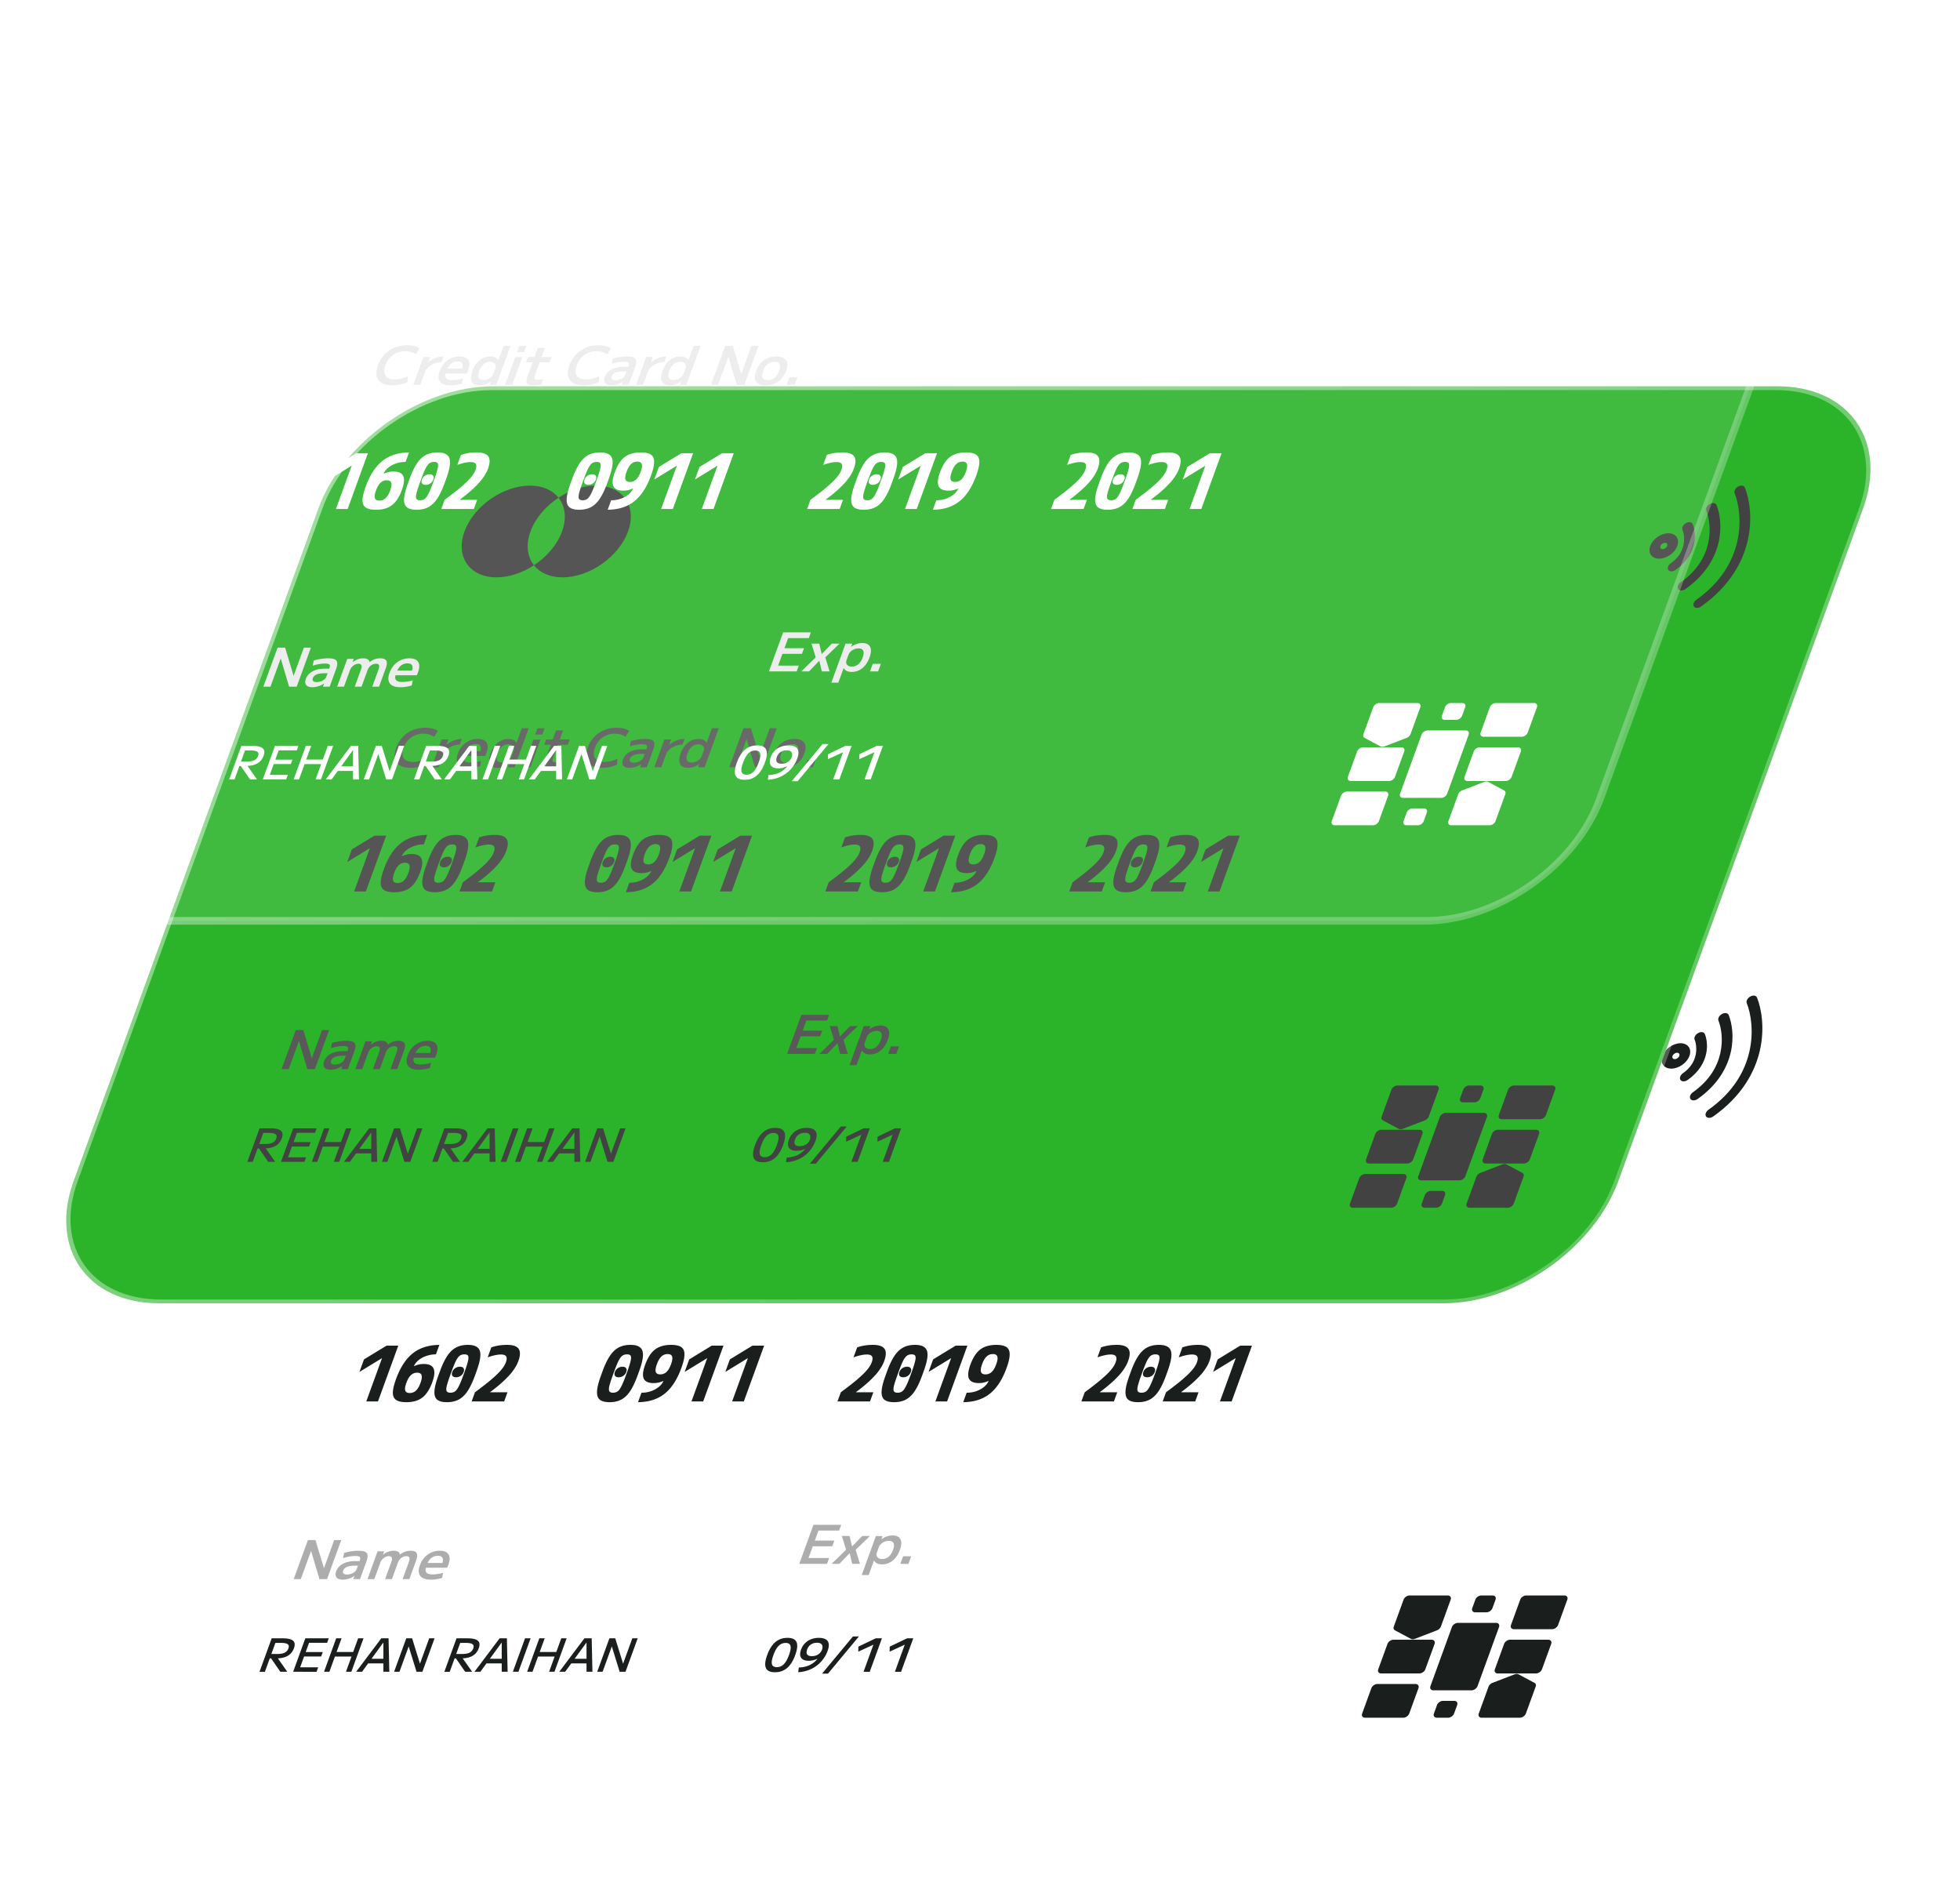 <svg width="552" height="533" fill="none" xmlns="http://www.w3.org/2000/svg"><g filter="url('#filter0_d_1_137')"><path d="M89.655 267.127c6.92-19.013 28.932-34.426 49.165-34.426h361.776c20.234 0 31.026 15.413 24.106 34.426l-68.916 189.344c-6.92 19.013-28.932 34.426-49.165 34.426H44.845c-20.234 0-31.026-15.413-24.106-34.427l68.916-189.343Z" fill="#fff"/><path fill-rule="evenodd" clip-rule="evenodd" d="M88.51 267.127c7.136-19.607 29.836-35.502 50.702-35.502h361.776c20.865 0 31.995 15.895 24.859 35.502l-68.916 189.344c-7.136 19.607-29.836 35.502-50.702 35.502H44.453c-20.866 0-31.995-15.895-24.859-35.502L88.51 267.127Zm49.919-33.35c-19.601 0-40.926 14.931-47.63 33.35L21.884 456.471c-6.704 18.419 3.751 33.35 23.352 33.35h361.776c19.601 0 40.926-14.931 47.629-33.35l68.916-189.344c6.704-18.419-3.751-33.35-23.352-33.35H138.429Z" fill="url('#paint0_linear_1_137')" fill-opacity=".5"/><path d="M117.946 425.124c-1.475 0-2.479-.351-3.014-1.054-.535-.703-.565-1.707-.09-3.012.46-1.265 1.186-2.259 2.175-2.982 1.001-.723 2.137-1.085 3.408-1.085 1.229 0 2.056.342 2.48 1.024.425.683.409 1.652-.048 2.907a8.996 8.996 0 0 1-.186.467 8.235 8.235 0 0 1-.169.377h-6.828l.488-1.341h5.321l-.436.407c.3-.823.35-1.431.15-1.823-.185-.401-.614-.602-1.287-.602-.716 0-1.338.211-1.865.633-.513.411-.918 1.024-1.214 1.837l-.192.527c-.278.763-.27 1.331.022 1.702.296.362.876.542 1.742.542a10.242 10.242 0 0 0 2.975-.467l-.286 1.446c-.461.151-.97.271-1.526.362-.557.09-1.097.135-1.62.135ZM100.079 424.974l2.85-7.832h1.828l-.303.919h.032a4.902 4.902 0 0 1 1.359-.784 4.255 4.255 0 0 1 1.563-.286c.545 0 .97.096 1.274.286.319.181.496.442.532.784h.033a4.742 4.742 0 0 1 1.402-.814 4.649 4.649 0 0 1 1.567-.256c.898 0 1.467.226 1.709.678.245.442.194 1.14-.153 2.094l-1.897 5.211h-1.907l1.732-4.76c.216-.592.272-1.024.167-1.295-.104-.271-.381-.407-.829-.407-.535 0-1.017.166-1.448.497-.43.332-.746.774-.947 1.326l-1.688 4.639h-1.924l1.782-4.895c.186-.512.215-.899.086-1.16-.126-.271-.397-.407-.814-.407a2.18 2.18 0 0 0-.969.241 3.206 3.206 0 0 0-.861.648 2.755 2.755 0 0 0-.564.934l-1.689 4.639h-1.923ZM93.09 425.124c-.834 0-1.414-.21-1.742-.632-.313-.432-.336-1.014-.069-1.747.333-.914.968-1.617 1.905-2.109.938-.492 2.107-.738 3.507-.738h1.17c.139-.381.191-.673.157-.873-.019-.211-.137-.357-.353-.437-.206-.081-.528-.121-.966-.121-.535 0-1.109.05-1.722.151-.603.1-1.192.251-1.767.452l.275-1.461a13.888 13.888 0 0 1 1.975-.452 13.118 13.118 0 0 1 2.048-.166c.844 0 1.472.096 1.884.286.422.191.657.512.707.964.049.452-.062 1.05-.332 1.793l-1.798 4.94h-1.875l.312-.904h-.032c-.401.311-.911.567-1.53.768-.614.191-1.199.286-1.754.286Zm1.231-1.446c.395 0 .782-.065 1.161-.195.383-.141.712-.327.988-.558.277-.231.468-.492.574-.783l.345-.949h-.881c-.92 0-1.656.116-2.21.347-.54.221-.894.562-1.062 1.024-.124.341-.095.612.089.813.183.201.515.301.996.301ZM79.295 424.974l4.002-10.995h2.132l2.368 7.892h.033l2.872-7.892h1.988l-4.002 10.995h-2.132l-2.353-7.892h-.032l-2.872 7.892h-2.004ZM226.655 339.984l.773-2.124h2.276l-.773 2.124h-2.276ZM220.81 340.134c-1.346 0-2.26-.351-2.741-1.054-.468-.713-.465-1.717.006-3.012.471-1.296 1.198-2.295 2.181-2.998.997-.713 2.168-1.069 3.514-1.069 1.347 0 2.259.356 2.737 1.069.481.703.486 1.702.015 2.998-.472 1.295-1.206 2.299-2.203 3.012-.993.703-2.162 1.054-3.509 1.054Zm.537-1.476c.738 0 1.377-.216 1.919-.648.546-.441.974-1.089 1.284-1.942.311-.854.353-1.497.125-1.928-.224-.442-.704-.663-1.442-.663-.726 0-1.368.221-1.924.663-.542.431-.968 1.074-1.279 1.928-.31.853-.354 1.501-.13 1.942.238.432.721.648 1.447.648ZM205.365 339.984l4.002-10.995h2.132l2.368 7.892h.032l2.873-7.892h1.987l-4.001 10.995h-2.132l-2.353-7.893h-.032l-2.872 7.893h-2.004ZM193.747 340.134c-1.112 0-1.847-.356-2.208-1.069-.36-.713-.306-1.712.162-2.997.468-1.286 1.141-2.285 2.02-2.998.879-.712 1.875-1.069 2.986-1.069.556 0 1.025.09 1.408.271.383.181.665.447.847.798h.049l1.485-4.081h1.939l-4.001 10.995h-1.844l.303-.919h-.032a5.055 5.055 0 0 1-3.114 1.069Zm1.061-1.506c.417 0 .814-.08 1.194-.241a3.287 3.287 0 0 0 1.026-.663c.295-.281.506-.597.634-.948l.515-1.416c.132-.362.151-.678.057-.949a1.183 1.183 0 0 0-.528-.663c-.262-.16-.607-.241-1.034-.241a2.77 2.77 0 0 0-1.812.663c-.524.442-.936 1.074-1.236 1.898-.3.823-.348 1.456-.146 1.897.213.442.657.663 1.33.663ZM184.263 339.984l2.85-7.832h1.892l-.522 1.476h.033a6.96 6.96 0 0 1 1.295-.874 6.254 6.254 0 0 1 1.469-.557 6.033 6.033 0 0 1 1.514-.196l-.581 1.596c-.673 0-1.332.121-1.975.362a5.607 5.607 0 0 0-1.67.979c-.467.402-.792.853-.975 1.355l-1.343 3.691h-1.987ZM177.274 340.134c-.834 0-1.414-.211-1.742-.632-.313-.432-.336-1.015-.069-1.748.333-.913.968-1.616 1.905-2.108.938-.492 2.107-.738 3.507-.738h1.17c.139-.382.191-.673.157-.874-.019-.211-.137-.356-.353-.437-.206-.08-.528-.12-.966-.12-.535 0-1.109.05-1.722.151-.603.1-1.192.251-1.767.451l.275-1.461a14.01 14.01 0 0 1 1.976-.451 13.106 13.106 0 0 1 2.047-.166c.845 0 1.472.095 1.884.286.422.191.657.512.707.964.049.452-.062 1.049-.332 1.792l-1.798 4.941h-1.875l.312-.904h-.032c-.401.311-.911.567-1.529.768-.615.191-1.2.286-1.755.286Zm1.231-1.446a3.53 3.53 0 0 0 1.161-.196c.383-.14.712-.326.988-.557.277-.231.468-.492.574-.783l.345-.949h-.881c-.919 0-1.656.116-2.21.347-.54.22-.894.562-1.062 1.024-.124.341-.095.612.089.813.183.201.515.301.996.301ZM169.564 340.134c-1.272 0-2.285-.226-3.04-.678-.754-.451-1.224-1.099-1.408-1.942-.174-.844-.047-1.853.381-3.028.431-1.185 1.038-2.194 1.823-3.027a8.162 8.162 0 0 1 2.823-1.943c1.083-.452 2.26-.678 3.532-.678 1.453 0 2.633.296 3.539.889l-1.068 1.657c-.877-.583-1.883-.874-3.015-.874-.845 0-1.635.161-2.372.482a5.528 5.528 0 0 0-1.92 1.355 6.292 6.292 0 0 0-1.275 2.139c-.3.824-.393 1.536-.281 2.139.115.592.424 1.049.927 1.37.507.312 1.182.467 2.026.467 1.101 0 2.318-.291 3.652-.873l-.138 1.657a10.236 10.236 0 0 1-4.186.888ZM155.542 340.134c-.983 0-1.624-.19-1.923-.572-.299-.382-.292-1.004.023-1.868l1.48-4.066h-1.86l.538-1.476h1.859l.932-2.561h1.987l-.932 2.561h2.805l-.537 1.476h-2.805l-1.31 3.599c-.183.503-.225.854-.127 1.055.112.191.392.286.841.286.235 0 .488-.02.759-.06.272-.04.521-.096.75-.166l-.377 1.521a8.8 8.8 0 0 1-1.103.211c-.335.04-.668.06-1 .06ZM150.744 330.766l.647-1.777h1.987l-.647 1.777h-1.987Zm-3.355 9.218 2.834-7.787h1.987l-2.834 7.787h-1.987ZM140.216 340.134c-1.112 0-1.847-.356-2.208-1.069-.36-.713-.306-1.712.162-2.997.467-1.286 1.141-2.285 2.02-2.998.879-.712 1.875-1.069 2.986-1.069.555 0 1.025.09 1.408.271.383.181.665.447.847.798h.048l1.486-4.081h1.939l-4.001 10.995h-1.844l.303-.919h-.032a5.068 5.068 0 0 1-3.114 1.069Zm1.061-1.506c.416 0 .814-.08 1.193-.241a3.28 3.28 0 0 0 1.027-.663c.295-.281.506-.597.634-.948l.515-1.416c.132-.362.151-.678.057-.949a1.183 1.183 0 0 0-.528-.663c-.262-.16-.607-.241-1.034-.241-.674 0-1.278.221-1.812.663-.525.442-.936 1.074-1.236 1.898-.3.823-.348 1.456-.146 1.897.213.442.656.663 1.33.663ZM132.07 340.134c-1.475 0-2.479-.351-3.014-1.054-.535-.703-.565-1.707-.09-3.012.46-1.266 1.186-2.26 2.175-2.983 1.001-.723 2.137-1.084 3.408-1.084 1.229 0 2.056.341 2.48 1.024.425.683.409 1.652-.048 2.907a8.996 8.996 0 0 1-.186.467 7.619 7.619 0 0 1-.169.376h-6.828l.488-1.34h5.321l-.436.407c.3-.824.35-1.431.15-1.823-.185-.401-.614-.602-1.287-.602-.716 0-1.338.211-1.865.632-.513.412-.918 1.025-1.214 1.838l-.192.527c-.278.763-.27 1.33.022 1.702.296.361.876.542 1.742.542.449 0 .944-.04 1.486-.12a10.943 10.943 0 0 0 1.489-.347l-.286 1.446c-.461.151-.97.271-1.526.362-.557.09-1.097.135-1.62.135ZM121.528 339.984l2.851-7.832h1.891l-.521 1.476h.032a6.992 6.992 0 0 1 1.295-.874 6.254 6.254 0 0 1 1.469-.557 6.033 6.033 0 0 1 1.514-.196l-.581 1.596c-.673 0-1.331.121-1.975.362a5.62 5.62 0 0 0-1.67.979c-.467.402-.792.853-.974 1.355l-1.344 3.691h-1.987ZM115.657 340.134c-1.272 0-2.285-.226-3.039-.678-.755-.451-1.224-1.099-1.409-1.942-.174-.844-.047-1.853.381-3.028.431-1.185 1.039-2.194 1.823-3.027a8.162 8.162 0 0 1 2.823-1.943c1.083-.452 2.261-.678 3.532-.678 1.453 0 2.633.296 3.539.889l-1.067 1.657c-.878-.583-1.884-.874-3.016-.874-.844 0-1.635.161-2.371.482a5.519 5.519 0 0 0-1.92 1.355c-.547.593-.972 1.306-1.276 2.139-.299.824-.393 1.536-.281 2.139a2.02 2.02 0 0 0 .927 1.37c.507.312 1.182.467 2.026.467 1.101 0 2.318-.291 3.652-.873l-.138 1.657a10.236 10.236 0 0 1-4.186.888ZM250.155 420.67l.773-2.124h2.276l-.773 2.124h-2.276ZM247.967 412.688c1.111 0 1.847.356 2.207 1.069.36.713.306 1.712-.161 2.997-.468 1.285-1.142 2.284-2.021 2.997-.879.713-1.874 1.07-2.986 1.07-.545 0-1.014-.091-1.408-.271a1.91 1.91 0 0 1-.847-.799h-.032l-1.486 4.082h-1.971l4.002-10.995h1.875l-.318.919h.032c.448-.352.94-.618 1.476-.798a5.087 5.087 0 0 1 1.638-.271Zm-1.061 1.506c-.407 0-.804.08-1.194.241-.39.16-.732.381-1.027.662-.28.271-.486.588-.618.949l-.515 1.416c-.128.351-.152.668-.073.949.09.281.272.502.544.663.273.16.613.241 1.019.241.684 0 1.288-.221 1.812-.663.524-.442.936-1.075 1.235-1.898.3-.823.349-1.456.146-1.898-.202-.441-.646-.662-1.329-.662ZM230.786 420.67l4.081-3.946-1.198-3.886h2.18l.699 2.922h.032l2.827-2.922h2.18l-4.027 3.886 1.208 3.946h-2.179l-.716-2.967h-.032l-2.859 2.967h-2.196ZM221.68 420.67l4.002-10.995h7.822l-.592 1.627h-5.819l-1.03 2.831h5.497l-.581 1.597h-5.497l-1.206 3.314h5.818l-.592 1.626h-7.822Z" fill="#ADADAD"/><path d="m248.611 451.065 2.773-7.617h-.028l-4.226 1.95.017-1.408 4.895-2.349h1.744l-3.43 9.424h-1.745ZM239.783 451.065l2.773-7.617h-.028l-4.226 1.95.017-1.408 4.895-2.349h1.744l-3.43 9.424h-1.745ZM228.097 451.581l8.697-10.456h1.676l-8.697 10.456h-1.676ZM227.193 441.512c.824 0 1.47.137 1.938.413.468.275.746.68.836 1.213.099.534.004 1.197-.284 1.988a9.158 9.158 0 0 1-1.874 3.112 8.927 8.927 0 0 1-2.845 2.078c-1.092.508-2.286.796-3.585.865l.173-1.304c1.157-.06 2.165-.288 3.024-.684a6.194 6.194 0 0 0 2.224-1.769l-.023-.013a6.344 6.344 0 0 1-1.208.414 5.507 5.507 0 0 1-1.261.142c-1.017 0-1.716-.28-2.099-.84-.373-.559-.38-1.334-.02-2.323a4.874 4.874 0 0 1 1.098-1.769 4.823 4.823 0 0 1 1.713-1.123 5.834 5.834 0 0 1 2.193-.4Zm-.503 1.381c-.677 0-1.261.168-1.749.504-.476.327-.822.787-1.039 1.381-.216.594-.215 1.059.001 1.394.229.327.664.491 1.305.491.458 0 .877-.069 1.257-.207a2.762 2.762 0 0 0 1.623-1.626c.122-.336.163-.65.123-.943a.976.976 0 0 0-.415-.71c-.233-.189-.602-.284-1.106-.284ZM214.841 451.194c-1.337 0-2.187-.396-2.549-1.188-.362-.791-.244-2.009.355-3.653.598-1.644 1.366-2.862 2.305-3.654.938-.791 2.076-1.187 3.413-1.187 1.337 0 2.182.396 2.535 1.187.362.792.244 2.01-.354 3.654-.598 1.644-1.367 2.862-2.305 3.653-.929.792-2.063 1.188-3.4 1.188Zm.522-1.433c.76 0 1.414-.275 1.963-.826.548-.551 1.036-1.412 1.462-2.582.429-1.179.568-2.04.417-2.582-.147-.551-.601-.826-1.361-.826-.761 0-1.419.275-1.977.826-.546.542-1.033 1.403-1.462 2.582-.426 1.17-.565 2.031-.418 2.582.157.551.615.826 1.376.826ZM164.777 451.065l3.43-9.424h1.648l2.197 7.1h.027l2.585-7.1h1.511l-3.43 9.424h-1.649l-2.196-7.1h-.028l-2.584 7.1h-1.511ZM154.087 451.065l7.085-9.424h2.047l.21 9.424h-1.662l-.006-8.211h-.028l-5.983 8.211h-1.663Zm2.756-2.362.47-1.291h5.564l-.47 1.291h-5.564ZM151.223 451.065l3.431-9.424h1.511l-3.43 9.424h-1.512Zm-6.182 0 3.43-9.424h1.512l-3.431 9.424h-1.511Zm2.316-4.286.47-1.291h6.182l-.47 1.291h-6.182ZM141.019 451.065l3.43-9.424h1.566l-3.43 9.424h-1.566ZM130.206 451.065l7.085-9.424h2.047l.21 9.424h-1.662l-.006-8.211h-.028l-5.983 8.211h-1.663Zm2.756-2.362.47-1.291h5.564l-.47 1.291h-5.564ZM121.724 451.065l3.43-9.424h3.022c1.475 0 2.469.224 2.984.671.524.448.609 1.158.255 2.13-.347.956-.937 1.67-1.769 2.143-.822.474-1.902.71-3.239.71h-2.556l.451-1.239h2.336c.934 0 1.651-.12 2.151-.361.512-.25.868-.65 1.069-1.201.2-.551.134-.947-.2-1.188-.321-.249-.949-.374-1.883-.374h-1.58l-2.96 8.133h-1.511Zm5.866 0-2.978-4.312h1.909l3.033 4.312h-1.964ZM107.569 451.065l3.43-9.424h1.649l2.197 7.1h.027l2.584-7.1h1.512l-3.43 9.424h-1.649l-2.197-7.1h-.027l-2.584 7.1h-1.512ZM96.88 451.065l7.085-9.424h2.047l.21 9.424h-1.662l-.007-8.211h-.027l-5.983 8.211H96.88Zm2.756-2.362.47-1.291h5.564l-.47 1.291h-5.564ZM94.016 451.065l3.43-9.424h1.511l-3.43 9.424h-1.51Zm-6.182 0 3.43-9.424h1.511l-3.43 9.424h-1.511Zm2.316-4.286.47-1.291h6.182l-.47 1.291H90.15ZM79.14 451.065l3.43-9.424h6.595l-.46 1.265H83.62l-.95 2.608h4.81l-.452 1.239h-4.808l-1.11 3.047h5.084l-.46 1.265H79.14ZM69.668 451.065l3.43-9.424h3.023c1.474 0 2.47.224 2.984.671.524.448.609 1.158.255 2.13-.348.956-.937 1.67-1.77 2.143-.822.474-1.902.71-3.239.71h-2.555l.451-1.239h2.335c.935 0 1.652-.12 2.152-.361.512-.25.868-.65 1.069-1.201.2-.551.133-.947-.2-1.188-.322-.249-.95-.374-1.883-.374h-1.58l-2.96 8.133h-1.512Zm5.866 0-2.978-4.312h1.91l3.033 4.312h-1.965Z" fill="#1A1E1C"/><path fill-rule="evenodd" clip-rule="evenodd" d="M150.381 283.089c3.591-2.36 6.536-5.746 7.905-9.508 1.369-3.762.889-7.147-.985-9.507 3.215-2.112 6.949-3.403 10.532-3.403 7.588 0 11.635 5.78 9.04 12.91-2.595 7.13-10.85 12.91-18.437 12.91-3.584 0-6.378-1.29-8.055-3.402Zm0 0c-3.215 2.112-6.949 3.402-10.532 3.402-7.588 0-11.635-5.78-9.04-12.91 2.595-7.13 10.85-12.91 18.437-12.91 3.584 0 6.378 1.291 8.055 3.403-3.591 2.36-6.535 5.745-7.905 9.507-1.369 3.762-.889 7.148.985 9.508ZM489.539 260.922c.799-.431 1.639-.292 1.878.311 1.273 3.209 2.192 8.682.826 14.778-1.375 6.138-5.094 12.99-13.151 18.687-.746.528-1.652.533-2.024.013-.371-.52-.068-1.37.678-1.897 7.027-4.969 10.3-10.92 11.54-16.453 1.248-5.575.402-10.64-.759-13.568-.239-.603.214-1.441 1.012-1.871Zm-7.977 4.919c.798-.432 1.639-.294 1.879.308.901 2.258 1.553 6.099.595 10.388-.969 4.331-3.609 9.2-9.342 13.245-.746.526-1.651.531-2.022.009-.37-.521-.066-1.37.68-1.896 4.702-3.317 6.893-7.284 7.726-11.007.842-3.766.263-7.198-.525-9.176-.241-.602.211-1.44 1.009-1.871Zm-6.717 5.369c.796-.435 1.64-.301 1.884.299.496 1.221.859 3.282.343 5.6-.524 2.363-1.989 5.071-5.19 7.313-.748.523-1.652.523-2.018 0-.367-.524-.058-1.373.69-1.897 2.163-1.515 3.172-3.315 3.56-5.061.398-1.791.112-3.441-.27-4.381-.244-.6.204-1.439 1.001-1.873Zm-5.944 5.557c-.525 0-1.097.4-1.277.894-.179.494.101.894.626.894.526 0 1.098-.4 1.277-.894.18-.494-.1-.894-.626-.894Zm-4.131.894c.719-1.975 3.005-3.577 5.108-3.577 2.102 0 3.223 1.602 2.504 3.577-.719 1.975-3.006 3.577-5.108 3.577s-3.223-1.602-2.504-3.577Z" fill="#1A1E1C"/><path d="m340.156 374.94 4.424-12.156h-.046l-6.301 3.851 1.284-3.529 6.355-3.873h3.298l-5.717 15.707h-3.297ZM324.976 372.358a109.73 109.73 0 0 0 3.651-2.797 41.601 41.601 0 0 0 2.555-2.237c.688-.675 1.23-1.284 1.627-1.829.397-.545.684-1.062.862-1.549.276-.761.304-1.32.084-1.679-.221-.358-.705-.538-1.453-.538-.977 0-2.226.266-3.747.796l1.018-2.797c1.317-.473 2.8-.71 4.448-.71 1.664 0 2.75.373 3.257 1.119.512.732.481 1.886-.093 3.464a10.02 10.02 0 0 1-1.034 2.023 15.17 15.17 0 0 1-1.63 2.087 28.789 28.789 0 0 1-2.295 2.216 39.633 39.633 0 0 1-2.937 2.345l-.031.086h4.877l-.94 2.582h-9.159l.94-2.582ZM319.641 368.141c-.488 0-.828-.136-1.019-.409-.19-.272-.205-.631-.043-1.075a2.14 2.14 0 0 1 .827-1.076 2.237 2.237 0 0 1 1.316-.409c.489 0 .828.136 1.019.409.196.258.211.617.044 1.076a2.206 2.206 0 0 1-.827 1.075 2.237 2.237 0 0 1-1.317.409Zm-2.553 7.015c-1.267 0-2.188-.237-2.764-.71-.57-.488-.825-1.277-.764-2.367.061-1.09.421-2.539 1.078-4.347l.47-1.291c.663-1.821 1.359-3.27 2.086-4.346.733-1.09 1.559-1.872 2.479-2.345.926-.488 2.022-.732 3.289-.732 1.252 0 2.163.244 2.733.732.591.473.856 1.255.795 2.345-.056 1.076-.415 2.525-1.078 4.346l-.47 1.291c-.658 1.808-1.353 3.257-2.086 4.347-.732 1.09-1.569 1.879-2.51 2.367-.92.473-2.006.71-3.258.71Zm.972-2.668c.519 0 .955-.13 1.308-.388.354-.258.704-.738 1.052-1.441.367-.718.802-1.765 1.303-3.142l.313-.86c.502-1.377.827-2.417.976-3.12.169-.717.171-1.205.006-1.463-.166-.259-.508-.388-1.027-.388-.504 0-.94.129-1.309.388-.353.258-.714.746-1.082 1.463-.347.703-.772 1.743-1.273 3.12l-.313.86c-.501 1.377-.837 2.424-1.006 3.142-.149.703-.141 1.183.025 1.441.181.258.523.388 1.027.388ZM302.079 372.358a109.73 109.73 0 0 0 3.651-2.797 41.254 41.254 0 0 0 2.554-2.237c.689-.675 1.231-1.284 1.628-1.829.397-.545.684-1.062.861-1.549.277-.761.305-1.32.085-1.679-.221-.358-.705-.538-1.453-.538-.977 0-2.226.266-3.748.796l1.019-2.797c1.317-.473 2.8-.71 4.448-.71 1.664 0 2.749.373 3.256 1.119.513.732.482 1.886-.093 3.464a9.961 9.961 0 0 1-1.033 2.023 15.17 15.17 0 0 1-1.63 2.087 28.789 28.789 0 0 1-2.295 2.216 39.633 39.633 0 0 1-2.937 2.345l-.032.086h4.877l-.939 2.582h-9.159l.94-2.582ZM277.168 359.018c1.297 0 2.252.208 2.864.624.611.416.913 1.098.904 2.044.007.947-.277 2.209-.851 3.787-.804 2.209-1.77 4.024-2.898 5.444-1.127 1.42-2.457 2.474-3.99 3.163-1.518.688-3.297 1.047-5.337 1.076l.971-2.668c.931 0 1.805-.137 2.621-.409.837-.287 1.566-.674 2.186-1.162.626-.502 1.086-1.076 1.382-1.721h-.091a7.466 7.466 0 0 1-1.378.451 6.283 6.283 0 0 1-1.284.129c-1.465 0-2.397-.416-2.797-1.247-.379-.847-.247-2.152.395-3.916.726-1.994 1.65-3.422 2.772-4.282 1.143-.875 2.653-1.313 4.531-1.313Zm-.963 2.582c-.687 0-1.277.237-1.77.71-.487.459-.909 1.177-1.264 2.152-.355.975-.458 1.7-.31 2.173.154.459.574.689 1.261.689a2.48 2.48 0 0 0 1.762-.689c.492-.473.916-1.198 1.271-2.173.355-.975.456-1.693.303-2.152-.149-.473-.566-.71-1.253-.71ZM260.015 374.94l4.425-12.156h-.046l-6.302 3.851 1.285-3.529 6.355-3.873h3.297l-5.716 15.707h-3.298ZM250.95 368.141c-.489 0-.828-.136-1.019-.409-.191-.272-.205-.631-.044-1.075.168-.459.443-.818.827-1.076a2.237 2.237 0 0 1 1.317-.409c.488 0 .828.136 1.019.409.196.258.21.617.043 1.076a2.2 2.2 0 0 1-.827 1.075 2.237 2.237 0 0 1-1.316.409Zm-2.553 7.015c-1.267 0-2.188-.237-2.764-.71-.571-.488-.825-1.277-.764-2.367.061-1.09.42-2.539 1.078-4.347l.47-1.291c.663-1.821 1.358-3.27 2.085-4.346.733-1.09 1.559-1.872 2.48-2.345.925-.488 2.021-.732 3.288-.732 1.252 0 2.163.244 2.734.732.591.473.856 1.255.795 2.345-.056 1.076-.415 2.525-1.079 4.346l-.469 1.291c-.658 1.808-1.353 3.257-2.086 4.347-.733 1.09-1.569 1.879-2.51 2.367-.92.473-2.006.71-3.258.71Zm.971-2.668c.519 0 .955-.13 1.309-.388.353-.258.704-.738 1.051-1.441.368-.718.803-1.765 1.304-3.142l.313-.86c.501-1.377.826-2.417.975-3.12.17-.717.172-1.205.006-1.463-.165-.259-.508-.388-1.027-.388-.503 0-.94.129-1.308.388-.354.258-.715.746-1.082 1.463-.348.703-.772 1.743-1.273 3.12l-.314.86c-.501 1.377-.836 2.424-1.006 3.142-.149.703-.14 1.183.025 1.441.181.258.523.388 1.027.388ZM233.387 372.358a109.73 109.73 0 0 0 3.651-2.797 41.601 41.601 0 0 0 2.555-2.237c.688-.675 1.23-1.284 1.627-1.829.397-.545.684-1.062.862-1.549.276-.761.304-1.32.084-1.679-.221-.358-.705-.538-1.453-.538-.977 0-2.226.266-3.747.796l1.018-2.797c1.317-.473 2.8-.71 4.448-.71 1.664 0 2.75.373 3.257 1.119.512.732.481 1.886-.093 3.464a9.968 9.968 0 0 1-1.034 2.023 15.17 15.17 0 0 1-1.63 2.087 28.789 28.789 0 0 1-2.295 2.216 39.633 39.633 0 0 1-2.937 2.345l-.031.086h4.877l-.94 2.582h-9.159l.94-2.582ZM202.772 374.94l4.425-12.156h-.046l-6.302 3.851 1.285-3.529 6.355-3.873h3.297l-5.716 15.707h-3.298ZM191.324 374.94l4.424-12.156h-.045l-6.302 3.851 1.284-3.529 6.356-3.873h3.297l-5.717 15.707h-3.297ZM185.579 359.018c1.297 0 2.252.208 2.864.624.612.416.913 1.098.904 2.044.007.947-.277 2.209-.851 3.787-.804 2.209-1.77 4.024-2.898 5.444-1.127 1.42-2.457 2.474-3.99 3.163-1.518.688-3.297 1.047-5.337 1.076l.971-2.668c.931 0 1.805-.137 2.621-.409a7.347 7.347 0 0 0 2.186-1.162c.626-.502 1.087-1.076 1.383-1.721h-.092a7.466 7.466 0 0 1-1.378.451 6.283 6.283 0 0 1-1.284.129c-1.465 0-2.397-.416-2.797-1.247-.379-.847-.247-2.152.395-3.916.726-1.994 1.65-3.422 2.772-4.282 1.143-.875 2.653-1.313 4.531-1.313Zm-.963 2.582c-.687 0-1.277.237-1.77.71-.487.459-.909 1.177-1.264 2.152-.355.975-.458 1.7-.31 2.173.154.459.574.689 1.261.689a2.48 2.48 0 0 0 1.762-.689c.493-.473.917-1.198 1.272-2.173.355-.975.455-1.693.302-2.152-.148-.473-.566-.71-1.253-.71ZM170.81 368.141c-.489 0-.828-.136-1.019-.409-.191-.272-.206-.631-.044-1.075a2.14 2.14 0 0 1 .827-1.076 2.237 2.237 0 0 1 1.316-.409c.489 0 .829.136 1.019.409.196.258.211.617.044 1.076a2.206 2.206 0 0 1-.827 1.075 2.237 2.237 0 0 1-1.316.409Zm-2.553 7.015c-1.267 0-2.189-.237-2.764-.71-.571-.488-.826-1.277-.765-2.367.061-1.09.421-2.539 1.079-4.347l.469-1.291c.664-1.821 1.359-3.27 2.086-4.346.733-1.09 1.559-1.872 2.479-2.345.926-.488 2.022-.732 3.289-.732 1.252 0 2.163.244 2.733.732.591.473.856 1.255.795 2.345-.055 1.076-.415 2.525-1.078 4.346l-.47 1.291c-.657 1.808-1.353 3.257-2.085 4.347-.733 1.09-1.57 1.879-2.51 2.367-.921.473-2.007.71-3.258.71Zm.971-2.668c.519 0 .955-.13 1.308-.388.354-.258.704-.738 1.052-1.441.368-.718.802-1.765 1.303-3.142l.314-.86c.501-1.377.826-2.417.975-3.12.169-.717.171-1.205.006-1.463-.166-.259-.508-.388-1.027-.388-.504 0-.94.129-1.309.388-.353.258-.714.746-1.082 1.463-.347.703-.771 1.743-1.273 3.12l-.313.86c-.501 1.377-.836 2.424-1.006 3.142-.149.703-.141 1.183.025 1.441.181.258.523.388 1.027.388ZM130.349 372.358a108.833 108.833 0 0 0 3.652-2.797 41.254 41.254 0 0 0 2.554-2.237c.688-.675 1.231-1.284 1.628-1.829.397-.545.684-1.062.861-1.549.277-.761.305-1.32.084-1.679-.22-.358-.704-.538-1.452-.538-.977 0-2.226.266-3.748.796l1.018-2.797c1.318-.473 2.8-.71 4.449-.71 1.664 0 2.749.373 3.256 1.119.513.732.482 1.886-.093 3.464a9.961 9.961 0 0 1-1.033 2.023 15.17 15.17 0 0 1-1.63 2.087 28.789 28.789 0 0 1-2.295 2.216 39.633 39.633 0 0 1-2.937 2.345l-.032.086h4.877l-.939 2.582h-9.159l.939-2.582ZM125.015 368.141c-.488 0-.828-.136-1.019-.409-.191-.272-.205-.631-.043-1.075.167-.459.442-.818.826-1.076a2.24 2.24 0 0 1 1.317-.409c.488 0 .828.136 1.019.409.196.258.21.617.043 1.076a2.199 2.199 0 0 1-.826 1.075 2.237 2.237 0 0 1-1.317.409Zm-2.553 7.015c-1.267 0-2.188-.237-2.764-.71-.57-.488-.825-1.277-.764-2.367.061-1.09.42-2.539 1.078-4.347l.47-1.291c.663-1.821 1.358-3.27 2.086-4.346.732-1.09 1.559-1.872 2.479-2.345.926-.488 2.022-.732 3.289-.732 1.251 0 2.163.244 2.733.732.591.473.856 1.255.795 2.345-.056 1.076-.415 2.525-1.078 4.346l-.47 1.291c-.658 1.808-1.353 3.257-2.086 4.347-.732 1.09-1.569 1.879-2.51 2.367-.92.473-2.006.71-3.258.71Zm.971-2.668c.519 0 .956-.13 1.309-.388.354-.258.704-.738 1.051-1.441.368-.718.803-1.765 1.304-3.142l.313-.86c.501-1.377.827-2.417.976-3.12.169-.717.171-1.205.005-1.463-.165-.259-.507-.388-1.026-.388-.504 0-.94.129-1.309.388-.354.258-.714.746-1.082 1.463-.348.703-.772 1.743-1.273 3.12l-.313.86c-.502 1.377-.837 2.424-1.006 3.142-.149.703-.141 1.183.025 1.441.18.258.523.388 1.026.388ZM111.014 375.156c-1.283 0-2.237-.208-2.864-.624-.612-.416-.921-1.098-.928-2.044.009-.947.3-2.209.875-3.787.809-2.224 1.775-4.038 2.897-5.444 1.127-1.42 2.457-2.474 3.99-3.163 1.533-.688 3.312-1.047 5.338-1.076l-.971 2.668c-.916 0-1.793.144-2.63.431a7.003 7.003 0 0 0-2.178 1.14c-.62.488-1.081 1.062-1.382 1.721h.091a7.552 7.552 0 0 1 1.378-.452 6.283 6.283 0 0 1 1.284-.129c1.465 0 2.387.424 2.766 1.27.4.832.278 2.13-.364 3.894-.726 1.994-1.66 3.429-2.803 4.304-1.122.86-2.622 1.291-4.499 1.291Zm.962-2.582a2.48 2.48 0 0 0 1.762-.689c.493-.473.917-1.198 1.272-2.173.355-.975.456-1.693.302-2.152-.148-.473-.566-.71-1.253-.71-.687 0-1.276.237-1.769.71-.488.459-.909 1.177-1.264 2.152-.355.975-.459 1.7-.31 2.173.153.459.573.689 1.26.689ZM99.735 374.94l4.425-12.156h-.046l-6.302 3.851 1.284-3.529 6.356-3.873h3.297l-5.717 15.707h-3.297ZM391.873 430.762c.238-.656.997-1.187 1.695-1.187h10.738c.698 0 1.07.531.831 1.187l-2.751 7.56c-.167.458-.599.875-1.111 1.072l-6.243 2.403c-.4.153-.799.153-1.086 0l-4.495-2.403c-.368-.197-.497-.614-.33-1.072l2.752-7.56ZM412.085 430.762c.239-.656.998-1.187 1.696-1.187h3.158c.698 0 1.07.531.831 1.187l-.864 2.374c-.238.656-.998 1.187-1.695 1.187h-3.158c-.698 0-1.07-.531-.832-1.187l.864-2.374ZM424.718 430.762c.239-.656.998-1.187 1.696-1.187h10.738c.697 0 1.07.531.831 1.187l-2.592 7.123c-.239.655-.998 1.187-1.696 1.187h-10.738c-.698 0-1.07-.532-.831-1.187l2.592-7.123ZM387.336 443.227c.239-.656.998-1.187 1.695-1.187h10.738c.698 0 1.07.531.832 1.187l-2.593 7.122c-.238.656-.998 1.187-1.695 1.187h-10.738c-.698 0-1.07-.531-.831-1.187l2.592-7.122ZM405.487 438.478c.239-.655.998-1.187 1.695-1.187h10.738c.698 0 1.07.532.832 1.187l-6.049 16.62c-.239.655-.998 1.187-1.696 1.187h-10.738c-.697 0-1.07-.532-.831-1.187l6.049-16.62ZM420.182 443.227c.238-.656.997-1.187 1.695-1.187h10.738c.698 0 1.07.531.831 1.187l-2.592 7.122c-.239.656-.998 1.187-1.696 1.187H418.42c-.697 0-1.069-.531-.831-1.187l2.593-7.122ZM382.799 455.691c.239-.655.998-1.187 1.696-1.187h10.738c.697 0 1.069.532.831 1.187l-2.593 7.123c-.238.656-.997 1.187-1.695 1.187h-10.738c-.698 0-1.07-.531-.831-1.187l2.592-7.123ZM401.284 460.44c.238-.656.997-1.187 1.695-1.187h3.158c.698 0 1.07.531.831 1.187l-.864 2.374c-.238.656-.997 1.187-1.695 1.187h-3.158c-.698 0-1.07-.531-.831-1.187l.864-2.374ZM415.804 455.254c.167-.458.599-.875 1.11-1.072l6.244-2.403c.399-.153.798-.153 1.086 0l4.495 2.403c.368.197.496.614.33 1.072l-2.752 7.56c-.239.656-.998 1.187-1.695 1.187h-10.738c-.698 0-1.07-.531-.832-1.187l2.752-7.56Z" fill="#1A1E1C"/></g><path d="M89.655 143.195c6.92-19.013 28.932-34.426 49.165-34.426h361.776c20.234 0 31.026 15.413 24.106 34.426l-68.916 189.344c-6.92 19.013-28.932 34.426-49.165 34.426H44.845c-20.234 0-31.026-15.413-24.106-34.426l68.916-189.344Z" fill="#2BB32A"/><path fill-rule="evenodd" clip-rule="evenodd" d="M88.51 143.195c7.136-19.607 29.836-35.502 50.702-35.502h361.776c20.865 0 31.995 15.895 24.859 35.502l-68.916 189.344c-7.136 19.607-29.836 35.502-50.702 35.502H44.453c-20.866 0-31.995-15.895-24.859-35.502L88.51 143.195Zm49.919-33.35c-19.601 0-40.926 14.931-47.63 33.35L21.884 332.539c-6.704 18.419 3.751 33.35 23.352 33.35h361.776c19.601 0 40.926-14.931 47.629-33.35l68.916-189.344c6.704-18.419-3.751-33.35-23.352-33.35H138.429Z" fill="url('#paint1_linear_1_137')" fill-opacity=".5"/><path d="M117.946 301.192c-1.475 0-2.479-.352-3.014-1.055-.535-.702-.565-1.706-.09-3.012.46-1.265 1.186-2.259 2.175-2.982 1.001-.723 2.137-1.084 3.408-1.084 1.229 0 2.056.341 2.48 1.024.425.683.409 1.652-.048 2.907a9.365 9.365 0 0 1-.355.843h-6.828l.488-1.34h5.321l-.436.406c.3-.823.35-1.431.15-1.822-.185-.402-.614-.603-1.287-.603-.716 0-1.338.211-1.865.633-.513.412-.918 1.024-1.214 1.837l-.192.528c-.278.763-.27 1.33.022 1.702.296.361.876.542 1.742.542.449 0 .944-.04 1.486-.121.546-.09 1.042-.206 1.489-.346l-.286 1.446c-.461.15-.97.271-1.526.361-.557.091-1.097.136-1.62.136ZM100.079 301.041l2.85-7.832h1.828l-.303.919h.032a4.898 4.898 0 0 1 1.359-.783 4.234 4.234 0 0 1 1.563-.286c.545 0 .97.095 1.274.286.319.18.496.442.532.783h.033a4.716 4.716 0 0 1 1.402-.813 4.624 4.624 0 0 1 1.567-.256c.898 0 1.467.226 1.709.677.245.442.194 1.14-.153 2.094l-1.897 5.211h-1.907l1.732-4.759c.216-.593.272-1.024.167-1.296-.104-.271-.381-.406-.829-.406-.535 0-1.017.165-1.448.497-.43.331-.746.773-.947 1.325l-1.688 4.639h-1.924l1.782-4.895c.186-.512.215-.898.086-1.16-.126-.271-.397-.406-.814-.406-.321 0-.644.08-.969.241-.315.16-.602.376-.861.647a2.775 2.775 0 0 0-.564.934l-1.689 4.639h-1.923ZM93.09 301.192c-.834 0-1.414-.211-1.742-.633-.313-.432-.336-1.014-.069-1.747.333-.914.968-1.617 1.905-2.109.938-.492 2.107-.738 3.507-.738h1.17c.139-.381.191-.672.157-.873-.019-.211-.137-.357-.353-.437-.206-.08-.528-.12-.966-.12-.535 0-1.109.05-1.722.15-.603.101-1.192.251-1.767.452l.275-1.461a14.026 14.026 0 0 1 1.975-.452c.703-.11 1.386-.165 2.048-.165.844 0 1.472.095 1.884.286.422.191.657.512.707.964.049.452-.062 1.049-.332 1.792l-1.798 4.94h-1.875l.312-.904h-.032c-.401.312-.911.568-1.53.769-.614.19-1.199.286-1.754.286Zm1.231-1.446c.395 0 .782-.065 1.161-.196a3.31 3.31 0 0 0 .988-.557c.277-.231.468-.492.574-.783l.345-.949h-.881c-.92 0-1.656.115-2.21.346-.54.221-.894.562-1.062 1.024-.124.342-.095.613.089.814.183.2.515.301.996.301ZM79.295 301.041l4.002-10.995h2.132l2.368 7.893h.033l2.872-7.893h1.988l-4.002 10.995h-2.132l-2.353-7.892h-.032l-2.872 7.892h-2.004ZM226.655 216.052l.773-2.124h2.276l-.773 2.124h-2.276ZM220.81 216.203c-1.346 0-2.26-.352-2.742-1.055-.467-.712-.465-1.717.007-3.012.471-1.295 1.198-2.294 2.181-2.997.997-.713 2.168-1.069 3.514-1.069 1.347 0 2.259.356 2.737 1.069.481.703.486 1.702.015 2.997-.472 1.295-1.206 2.3-2.203 3.012-.993.703-2.162 1.055-3.509 1.055Zm.537-1.476c.738 0 1.377-.216 1.919-.648.546-.442.974-1.089 1.284-1.943.311-.853.352-1.496.125-1.928-.224-.441-.705-.662-1.442-.662a3.01 3.01 0 0 0-1.924.662c-.542.432-.968 1.075-1.279 1.928-.31.854-.354 1.501-.13 1.943.238.432.721.648 1.447.648ZM205.365 216.052l4.002-10.995h2.132l2.368 7.893h.032l2.873-7.893h1.987l-4.001 10.995h-2.132l-2.353-7.892h-.032l-2.872 7.892h-2.004ZM193.747 216.203c-1.112 0-1.847-.357-2.208-1.07-.36-.712-.306-1.712.162-2.997.467-1.285 1.141-2.284 2.02-2.997.879-.713 1.875-1.069 2.986-1.069.556 0 1.025.09 1.408.271.383.181.665.447.847.798h.048l1.486-4.082h1.939l-4.001 10.995h-1.844l.303-.919h-.032a5.034 5.034 0 0 1-3.114 1.07Zm1.061-1.506c.417 0 .814-.081 1.193-.241.39-.161.732-.382 1.027-.663.295-.281.506-.597.634-.949l.515-1.416c.132-.361.151-.677.057-.949a1.178 1.178 0 0 0-.528-.662c-.262-.161-.607-.241-1.034-.241-.674 0-1.278.221-1.812.663-.524.441-.936 1.074-1.236 1.897-.3.824-.348 1.456-.146 1.898.213.442.657.663 1.33.663ZM184.263 216.052l2.85-7.832h1.892l-.522 1.476h.032a7.044 7.044 0 0 1 1.296-.873 6.302 6.302 0 0 1 1.469-.558 6.078 6.078 0 0 1 1.514-.195l-.581 1.596c-.673 0-1.332.121-1.975.362a5.625 5.625 0 0 0-1.671.979c-.466.401-.791.853-.974 1.355l-1.343 3.69h-1.987ZM177.274 216.203c-.834 0-1.414-.211-1.742-.633-.313-.432-.336-1.014-.069-1.747.333-.914.968-1.617 1.905-2.109.938-.492 2.107-.738 3.507-.738h1.17c.139-.381.191-.672.157-.873-.019-.211-.137-.357-.353-.437-.206-.08-.528-.12-.966-.12-.535 0-1.109.05-1.722.15a10.7 10.7 0 0 0-1.767.452l.275-1.461a14.01 14.01 0 0 1 1.976-.452c.702-.11 1.385-.165 2.047-.165.844 0 1.472.095 1.884.286.422.191.657.512.707.964.049.452-.062 1.049-.332 1.792l-1.798 4.94h-1.876l.313-.904h-.032c-.401.312-.911.568-1.529.769a5.95 5.95 0 0 1-1.755.286Zm1.231-1.446a3.53 3.53 0 0 0 1.161-.196c.383-.141.712-.326.988-.557.277-.231.468-.492.574-.783l.345-.949h-.881c-.919 0-1.656.115-2.21.346-.54.221-.894.562-1.062 1.024-.124.342-.095.613.089.814.183.2.515.301.996.301ZM169.564 216.203c-1.272 0-2.285-.226-3.04-.678-.754-.452-1.224-1.099-1.408-1.943-.174-.843-.047-1.852.381-3.027.431-1.185 1.038-2.194 1.823-3.028a8.16 8.16 0 0 1 2.823-1.942c1.083-.452 2.26-.678 3.532-.678 1.453 0 2.633.296 3.539.888l-1.068 1.657c-.877-.582-1.883-.873-3.015-.873-.845 0-1.635.16-2.372.482a5.528 5.528 0 0 0-1.92 1.355 6.272 6.272 0 0 0-1.275 2.139c-.3.823-.393 1.536-.281 2.139.115.592.424 1.049.927 1.37.507.311 1.182.467 2.026.467 1.101 0 2.318-.291 3.652-.874l-.138 1.657a10.22 10.22 0 0 1-4.186.889ZM155.542 216.203c-.983 0-1.624-.191-1.923-.572-.299-.382-.292-1.005.023-1.868l1.48-4.067h-1.86l.538-1.476h1.859l.932-2.56h1.987l-.932 2.56h2.805l-.537 1.476h-2.805l-1.31 3.6c-.183.502-.225.854-.127 1.054.112.191.392.287.841.287.235 0 .488-.021.759-.061a5.13 5.13 0 0 0 .75-.165l-.377 1.521c-.4.1-.768.171-1.103.211-.335.04-.668.06-1 .06ZM150.744 206.835l.646-1.778h1.988l-.647 1.778h-1.987Zm-3.355 9.217 2.834-7.787h1.987l-2.834 7.787h-1.987ZM140.216 216.203c-1.112 0-1.848-.357-2.208-1.07-.36-.712-.306-1.712.161-2.997.468-1.285 1.142-2.284 2.021-2.997.879-.713 1.874-1.069 2.986-1.069.555 0 1.025.09 1.408.271.383.181.665.447.847.798h.048l1.486-4.082h1.939l-4.002 10.995h-1.843l.303-.919h-.032a5.047 5.047 0 0 1-3.114 1.07Zm1.061-1.506c.416 0 .814-.081 1.193-.241.39-.161.732-.382 1.027-.663.295-.281.506-.597.634-.949l.515-1.416c.132-.361.151-.677.057-.949a1.178 1.178 0 0 0-.528-.662c-.262-.161-.607-.241-1.035-.241-.673 0-1.277.221-1.811.663-.525.441-.936 1.074-1.236 1.897-.3.824-.348 1.456-.146 1.898.213.442.656.663 1.33.663ZM132.07 216.203c-1.475 0-2.48-.352-3.014-1.055-.535-.702-.565-1.707-.09-3.012.46-1.265 1.185-2.259 2.175-2.982 1.001-.723 2.137-1.084 3.408-1.084 1.229 0 2.056.341 2.48 1.024.425.683.409 1.651-.048 2.907a9.365 9.365 0 0 1-.355.843h-6.828l.488-1.34h5.321l-.436.406c.299-.823.35-1.431.15-1.822-.185-.402-.614-.603-1.287-.603-.716 0-1.338.211-1.865.633-.513.412-.918 1.024-1.214 1.837l-.192.528c-.278.763-.27 1.33.022 1.702.296.361.876.542 1.742.542.449 0 .944-.04 1.486-.121.546-.09 1.042-.206 1.489-.346l-.286 1.446c-.461.15-.97.271-1.526.361-.557.091-1.097.136-1.62.136ZM121.528 216.052l2.851-7.832h1.891l-.521 1.476h.032a7.037 7.037 0 0 1 1.295-.873 6.302 6.302 0 0 1 1.469-.558 6.078 6.078 0 0 1 1.514-.195l-.581 1.596c-.673 0-1.331.121-1.975.362a5.62 5.62 0 0 0-1.67.979c-.467.401-.792.853-.975 1.355l-1.343 3.69h-1.987ZM115.657 216.203c-1.272 0-2.285-.226-3.039-.678-.755-.452-1.224-1.099-1.409-1.943-.174-.843-.047-1.852.381-3.027.431-1.185 1.039-2.194 1.823-3.028a8.16 8.16 0 0 1 2.823-1.942c1.083-.452 2.261-.678 3.532-.678 1.453 0 2.633.296 3.539.888l-1.067 1.657c-.878-.582-1.884-.873-3.016-.873a5.86 5.86 0 0 0-2.372.482 5.515 5.515 0 0 0-1.919 1.355c-.547.592-.972 1.305-1.276 2.139-.299.823-.393 1.536-.281 2.139a2.02 2.02 0 0 0 .927 1.37c.507.311 1.182.467 2.026.467 1.101 0 2.318-.291 3.652-.874l-.138 1.657a10.22 10.22 0 0 1-4.186.889ZM250.155 296.737l.773-2.123h2.276l-.773 2.123h-2.276ZM247.967 288.755c1.111 0 1.847.356 2.207 1.069.36.713.306 1.712-.161 2.997-.468 1.285-1.142 2.285-2.021 2.997-.879.713-1.874 1.07-2.986 1.07-.545 0-1.014-.091-1.408-.271a1.91 1.91 0 0 1-.847-.799h-.032l-1.486 4.082h-1.971l4.002-10.995h1.875l-.318.919h.032c.448-.351.94-.618 1.476-.798a5.087 5.087 0 0 1 1.638-.271Zm-1.061 1.506c-.407 0-.804.08-1.194.241-.39.16-.732.381-1.027.662a2.51 2.51 0 0 0-.618.949l-.515 1.416c-.128.352-.152.668-.073.949.09.281.272.502.544.663.273.16.613.241 1.019.241.684 0 1.288-.221 1.812-.663.524-.442.936-1.074 1.235-1.898.3-.823.349-1.456.146-1.898-.202-.441-.646-.662-1.329-.662ZM230.786 296.737l4.081-3.946-1.198-3.886h2.18l.699 2.922h.032l2.827-2.922h2.18l-4.027 3.886 1.208 3.946h-2.179l-.716-2.967h-.032l-2.859 2.967h-2.196ZM221.68 296.737l4.002-10.995h7.822l-.592 1.627h-5.819l-1.03 2.832h5.497l-.581 1.596h-5.497l-1.206 3.314h5.818l-.592 1.626h-7.822Z" fill="#595959"/><path d="m248.61 327.133 2.773-7.616h-.028l-4.226 1.949.017-1.407 4.895-2.35h1.744l-3.43 9.424h-1.745ZM239.782 327.133l2.773-7.616h-.028l-4.226 1.949.017-1.407 4.895-2.35h1.744l-3.43 9.424h-1.745ZM228.096 327.65l8.697-10.457h1.676l-8.697 10.457h-1.676ZM227.192 317.58c.824 0 1.47.138 1.938.413.468.276.746.68.836 1.214.099.533.004 1.196-.284 1.988a9.144 9.144 0 0 1-1.874 3.111 8.93 8.93 0 0 1-2.845 2.079c-1.092.507-2.286.796-3.585.865l.173-1.304c1.157-.061 2.166-.289 3.024-.685a6.202 6.202 0 0 0 2.224-1.768l-.023-.013a6.34 6.34 0 0 1-1.208.413 5.452 5.452 0 0 1-1.261.142c-1.017 0-1.716-.28-2.099-.839-.373-.56-.38-1.334-.02-2.324a4.883 4.883 0 0 1 1.098-1.769A4.819 4.819 0 0 1 225 317.98a5.825 5.825 0 0 1 2.192-.4Zm-.503 1.381c-.677 0-1.26.168-1.749.504-.476.327-.822.787-1.039 1.381-.216.594-.215 1.059.001 1.395.229.327.664.49 1.305.49.458 0 .877-.069 1.257-.206.383-.147.712-.358.986-.633.287-.284.499-.615.637-.994.122-.336.163-.65.123-.943a.978.978 0 0 0-.415-.71c-.233-.189-.602-.284-1.106-.284ZM214.84 327.262c-1.337 0-2.187-.395-2.549-1.187-.362-.792-.244-2.01.355-3.654.598-1.644 1.366-2.861 2.305-3.653.938-.792 2.076-1.188 3.413-1.188 1.337 0 2.182.396 2.535 1.188.363.792.244 2.009-.354 3.653-.598 1.644-1.367 2.862-2.305 3.654-.929.792-2.063 1.187-3.4 1.187Zm.522-1.433c.76 0 1.414-.275 1.963-.826.548-.551 1.036-1.411 1.462-2.582.429-1.179.568-2.039.417-2.582-.147-.551-.601-.826-1.361-.826-.761 0-1.419.275-1.977.826-.546.543-1.033 1.403-1.462 2.582-.426 1.171-.565 2.031-.418 2.582.157.551.616.826 1.376.826ZM164.777 327.133l3.43-9.424h1.648l2.197 7.101h.027l2.585-7.101h1.511l-3.43 9.424h-1.649l-2.196-7.1h-.028l-2.584 7.1h-1.511ZM154.087 327.133l7.085-9.424h2.047l.21 9.424h-1.662l-.006-8.21h-.028l-5.983 8.21h-1.663Zm2.756-2.362.47-1.291h5.564l-.47 1.291h-5.564ZM151.223 327.133l3.431-9.424h1.511l-3.43 9.424h-1.512Zm-6.182 0 3.43-9.424h1.512l-3.431 9.424h-1.511Zm2.316-4.286.47-1.291h6.182l-.47 1.291h-6.182ZM141.019 327.133l3.43-9.424h1.566l-3.43 9.424h-1.566ZM130.206 327.133l7.085-9.424h2.047l.21 9.424h-1.662l-.006-8.21h-.028l-5.983 8.21h-1.663Zm2.756-2.362.47-1.291h5.564l-.47 1.291h-5.564ZM121.724 327.133l3.43-9.424h3.022c1.475 0 2.469.224 2.984.672.524.447.609 1.157.255 2.13-.347.955-.937 1.669-1.769 2.143-.822.473-1.902.71-3.239.71h-2.556l.451-1.24h2.336c.934 0 1.651-.12 2.151-.361.512-.25.868-.65 1.069-1.201.2-.551.134-.946-.2-1.187-.321-.25-.949-.375-1.883-.375h-1.58l-2.96 8.133h-1.511Zm5.866 0-2.978-4.311h1.909l3.033 4.311h-1.964ZM107.569 327.133l3.43-9.424h1.649l2.197 7.101h.027l2.584-7.101h1.512l-3.43 9.424h-1.649l-2.197-7.1h-.027l-2.584 7.1h-1.512ZM96.88 327.133l7.085-9.424h2.047l.21 9.424h-1.662l-.007-8.21h-.027l-5.983 8.21H96.88Zm2.756-2.362.47-1.291h5.564l-.47 1.291h-5.564ZM94.016 327.133l3.43-9.424h1.511l-3.43 9.424h-1.51Zm-6.182 0 3.43-9.424h1.511l-3.43 9.424h-1.511Zm2.316-4.286.47-1.291h6.182l-.47 1.291H90.15ZM79.14 327.133l3.43-9.424h6.595l-.46 1.265H83.62l-.95 2.608h4.81l-.452 1.24h-4.808l-1.11 3.046h5.084l-.46 1.265H79.14ZM69.668 327.133l3.43-9.424h3.023c1.474 0 2.47.224 2.984.672.524.447.609 1.157.255 2.13-.348.955-.937 1.669-1.77 2.143-.822.473-1.902.71-3.239.71h-2.555l.451-1.24h2.335c.935 0 1.652-.12 2.152-.361.512-.25.868-.65 1.069-1.201.2-.551.133-.946-.2-1.187-.322-.25-.95-.375-1.883-.375h-1.58l-2.96 8.133h-1.512Zm5.866 0-2.978-4.311h1.91l3.033 4.311h-1.965Z" fill="#424242"/><path fill-rule="evenodd" clip-rule="evenodd" d="M150.38 159.157c3.592-2.36 6.536-5.745 7.906-9.507 1.369-3.762.889-7.148-.985-9.508 3.215-2.112 6.948-3.402 10.532-3.402 7.588 0 11.635 5.78 9.04 12.91-2.595 7.13-10.85 12.91-18.437 12.91-3.584 0-6.379-1.291-8.056-3.403Zm0 0c-3.214 2.112-6.948 3.403-10.531 3.403-7.588 0-11.635-5.78-9.04-12.91 2.595-7.13 10.85-12.91 18.437-12.91 3.584 0 6.378 1.29 8.055 3.402-3.591 2.36-6.536 5.746-7.905 9.508-1.369 3.762-.889 7.147.984 9.507ZM489.538 136.99c.799-.431 1.639-.291 1.878.311 1.273 3.209 2.192 8.683.826 14.779-1.374 6.138-5.094 12.99-13.151 18.687-.746.527-1.652.533-2.024.012-.371-.52-.068-1.369.678-1.896 7.027-4.969 10.3-10.92 11.54-16.453 1.248-5.575.402-10.641-.759-13.569-.239-.603.214-1.44 1.012-1.871Zm-7.977 4.919c.798-.431 1.639-.293 1.88.309.9 2.258 1.553 6.099.594 10.387-.969 4.332-3.609 9.201-9.342 13.245-.746.527-1.651.531-2.022.01-.37-.521-.066-1.371.68-1.897 4.702-3.316 6.893-7.283 7.726-11.007.842-3.765.263-7.198-.525-9.175-.241-.602.211-1.44 1.009-1.872Zm-6.717 5.369c.796-.434 1.64-.3 1.884.3.496 1.22.859 3.281.344 5.6-.525 2.363-1.99 5.071-5.191 7.312-.748.524-1.651.524-2.018 0-.367-.524-.058-1.373.69-1.897 2.163-1.514 3.172-3.314 3.56-5.061.398-1.791.112-3.441-.27-4.381-.244-.6.204-1.439 1.001-1.873Zm-5.944 5.557c-.525 0-1.097.401-1.277.894-.179.494.101.895.626.895.526 0 1.098-.401 1.277-.895.18-.493-.1-.894-.626-.894Zm-4.131.894c.719-1.975 3.006-3.576 5.108-3.576s3.223 1.601 2.504 3.576c-.719 1.976-3.006 3.577-5.108 3.577s-3.223-1.601-2.504-3.577Z" fill="#424242"/><path d="m340.155 251.009 4.424-12.157h-.045l-6.302 3.851 1.284-3.528 6.355-3.873h3.298l-5.717 15.707h-3.297ZM324.975 248.427a111.107 111.107 0 0 0 3.651-2.797 41.244 41.244 0 0 0 2.555-2.238c.688-.674 1.23-1.284 1.627-1.829.397-.545.684-1.061.862-1.549.276-.76.304-1.32.084-1.678-.221-.359-.705-.538-1.453-.538-.977 0-2.226.265-3.747.796l1.018-2.797c1.317-.474 2.8-.71 4.448-.71 1.664 0 2.75.373 3.257 1.119.512.731.481 1.886-.093 3.464a10.013 10.013 0 0 1-1.034 2.022 15.17 15.17 0 0 1-1.63 2.087 28.789 28.789 0 0 1-2.295 2.216 39.631 39.631 0 0 1-2.937 2.346l-.031.086h4.877l-.94 2.582h-9.159l.94-2.582ZM319.64 244.21c-.488 0-.828-.137-1.018-.409-.191-.273-.206-.631-.044-1.076a2.14 2.14 0 0 1 .827-1.076 2.244 2.244 0 0 1 1.316-.409c.489 0 .828.137 1.019.409.196.258.211.617.044 1.076a2.209 2.209 0 0 1-.827 1.076 2.244 2.244 0 0 1-1.317.409Zm-2.553 7.014c-1.267 0-2.188-.237-2.764-.71-.57-.488-.825-1.277-.764-2.367.061-1.09.421-2.539 1.078-4.346l.47-1.291c.663-1.822 1.359-3.271 2.086-4.346.733-1.091 1.559-1.872 2.479-2.346.926-.487 2.022-.731 3.289-.731 1.252 0 2.163.244 2.733.731.591.474.856 1.255.795 2.346-.056 1.075-.415 2.524-1.078 4.346l-.47 1.291c-.658 1.807-1.353 3.256-2.086 4.346-.732 1.09-1.569 1.879-2.51 2.367-.92.473-2.006.71-3.258.71Zm.972-2.668c.519 0 .955-.129 1.308-.387.354-.259.704-.739 1.052-1.442.368-.717.802-1.764 1.303-3.141l.314-.861c.501-1.377.826-2.417.975-3.12.169-.717.171-1.205.006-1.463-.166-.258-.508-.387-1.027-.387-.504 0-.94.129-1.309.387-.353.258-.714.746-1.082 1.463-.347.703-.772 1.743-1.273 3.12l-.313.861c-.501 1.377-.837 2.424-1.006 3.141-.149.703-.141 1.183.025 1.442.181.258.523.387 1.027.387ZM302.078 248.427a111.107 111.107 0 0 0 3.651-2.797 40.903 40.903 0 0 0 2.554-2.238c.689-.674 1.231-1.284 1.628-1.829.397-.545.684-1.061.861-1.549.277-.76.305-1.32.085-1.678-.221-.359-.705-.538-1.453-.538-.977 0-2.226.265-3.748.796l1.019-2.797c1.317-.474 2.8-.71 4.448-.71 1.664 0 2.749.373 3.256 1.119.513.731.482 1.886-.093 3.464a9.955 9.955 0 0 1-1.033 2.022 15.17 15.17 0 0 1-1.63 2.087 28.789 28.789 0 0 1-2.295 2.216 39.631 39.631 0 0 1-2.937 2.346l-.032.086h4.877l-.939 2.582h-9.159l.94-2.582ZM277.167 235.087c1.297 0 2.252.208 2.864.624.611.416.913 1.097.904 2.044.007.946-.277 2.209-.851 3.787-.804 2.209-1.77 4.023-2.898 5.443-1.127 1.42-2.457 2.475-3.99 3.163-1.518.689-3.297 1.047-5.337 1.076l.971-2.668a8.21 8.21 0 0 0 2.621-.409c.837-.287 1.566-.674 2.186-1.162.626-.502 1.086-1.076 1.382-1.721h-.091a7.475 7.475 0 0 1-1.378.452 6.283 6.283 0 0 1-1.284.129c-1.465 0-2.397-.416-2.797-1.248-.379-.846-.247-2.152.395-3.916.726-1.994 1.65-3.421 2.772-4.282 1.143-.875 2.653-1.312 4.531-1.312Zm-.963 2.582c-.687 0-1.277.236-1.77.71-.487.459-.909 1.176-1.264 2.151-.355.976-.458 1.7-.31 2.173.154.459.574.689 1.261.689a2.48 2.48 0 0 0 1.762-.689c.493-.473.916-1.197 1.271-2.173.355-.975.456-1.692.303-2.151-.149-.474-.566-.71-1.253-.71ZM260.014 251.009l4.425-12.157h-.046l-6.302 3.851 1.285-3.528 6.355-3.873h3.297l-5.716 15.707h-3.298ZM250.949 244.21c-.489 0-.828-.137-1.019-.409-.191-.273-.205-.631-.043-1.076.167-.459.442-.818.826-1.076a2.244 2.244 0 0 1 1.317-.409c.488 0 .828.137 1.019.409.196.258.21.617.043 1.076a2.203 2.203 0 0 1-.827 1.076 2.244 2.244 0 0 1-1.316.409Zm-2.553 7.014c-1.267 0-2.188-.237-2.764-.71-.571-.488-.825-1.277-.764-2.367.061-1.09.42-2.539 1.078-4.346l.47-1.291c.663-1.822 1.358-3.271 2.085-4.346.733-1.091 1.559-1.872 2.48-2.346.925-.487 2.021-.731 3.288-.731 1.252 0 2.163.244 2.734.731.591.474.856 1.255.795 2.346-.056 1.075-.415 2.524-1.079 4.346l-.469 1.291c-.658 1.807-1.353 3.256-2.086 4.346-.733 1.09-1.569 1.879-2.51 2.367-.92.473-2.006.71-3.258.71Zm.971-2.668c.519 0 .955-.129 1.309-.387.353-.259.704-.739 1.051-1.442.368-.717.803-1.764 1.304-3.141l.313-.861c.501-1.377.826-2.417.975-3.12.17-.717.172-1.205.006-1.463-.165-.258-.508-.387-1.027-.387-.503 0-.94.129-1.308.387-.354.258-.715.746-1.082 1.463-.348.703-.772 1.743-1.273 3.12l-.314.861c-.501 1.377-.836 2.424-1.006 3.141-.149.703-.14 1.183.025 1.442.181.258.523.387 1.027.387ZM233.386 248.427a111.107 111.107 0 0 0 3.651-2.797 41.244 41.244 0 0 0 2.555-2.238c.688-.674 1.23-1.284 1.627-1.829.397-.545.684-1.061.862-1.549.276-.76.304-1.32.084-1.678-.221-.359-.705-.538-1.453-.538-.977 0-2.226.265-3.747.796l1.018-2.797c1.317-.474 2.8-.71 4.449-.71 1.663 0 2.749.373 3.256 1.119.512.731.481 1.886-.093 3.464a9.961 9.961 0 0 1-1.034 2.022 15.17 15.17 0 0 1-1.63 2.087 28.789 28.789 0 0 1-2.295 2.216 39.424 39.424 0 0 1-2.937 2.346l-.031.086h4.877l-.94 2.582h-9.159l.94-2.582ZM202.771 251.009l4.425-12.157h-.046l-6.301 3.851 1.284-3.528 6.355-3.873h3.297l-5.716 15.707h-3.298ZM191.323 251.009l4.425-12.157h-.046l-6.302 3.851 1.284-3.528 6.356-3.873h3.297l-5.717 15.707h-3.297ZM185.578 235.087c1.297 0 2.252.208 2.864.624.612.416.913 1.097.904 2.044.007.946-.277 2.209-.851 3.787-.804 2.209-1.77 4.023-2.897 5.443-1.128 1.42-2.458 2.475-3.991 3.163-1.518.689-3.297 1.047-5.337 1.076l.971-2.668a8.21 8.21 0 0 0 2.621-.409 7.347 7.347 0 0 0 2.186-1.162c.626-.502 1.087-1.076 1.383-1.721h-.092a7.475 7.475 0 0 1-1.378.452 6.28 6.28 0 0 1-1.283.129c-1.466 0-2.398-.416-2.798-1.248-.379-.846-.247-2.152.395-3.916.726-1.994 1.65-3.421 2.772-4.282 1.143-.875 2.653-1.312 4.531-1.312Zm-.963 2.582c-.687 0-1.277.236-1.77.71-.487.459-.908 1.176-1.264 2.151-.355.976-.458 1.7-.31 2.173.154.459.574.689 1.261.689a2.48 2.48 0 0 0 1.762-.689c.493-.473.917-1.197 1.272-2.173.355-.975.455-1.692.302-2.151-.148-.474-.566-.71-1.253-.71ZM170.809 244.21c-.489 0-.828-.137-1.019-.409-.191-.273-.206-.631-.044-1.076a2.14 2.14 0 0 1 .827-1.076 2.244 2.244 0 0 1 1.316-.409c.489 0 .829.137 1.019.409.196.258.211.617.044 1.076a2.209 2.209 0 0 1-.827 1.076 2.244 2.244 0 0 1-1.316.409Zm-2.553 7.014c-1.267 0-2.189-.237-2.764-.71-.571-.488-.826-1.277-.765-2.367.061-1.09.421-2.539 1.079-4.346l.469-1.291c.664-1.822 1.359-3.271 2.086-4.346.733-1.091 1.559-1.872 2.479-2.346.926-.487 2.022-.731 3.289-.731 1.252 0 2.163.244 2.733.731.591.474.856 1.255.795 2.346-.055 1.075-.415 2.524-1.078 4.346l-.47 1.291c-.657 1.807-1.353 3.256-2.085 4.346-.733 1.09-1.57 1.879-2.51 2.367-.921.473-2.007.71-3.258.71Zm.971-2.668c.519 0 .955-.129 1.308-.387.354-.259.704-.739 1.052-1.442.368-.717.802-1.764 1.303-3.141l.314-.861c.501-1.377.826-2.417.975-3.12.169-.717.171-1.205.006-1.463-.166-.258-.508-.387-1.027-.387-.504 0-.94.129-1.309.387-.353.258-.714.746-1.082 1.463-.347.703-.771 1.743-1.273 3.12l-.313.861c-.501 1.377-.836 2.424-1.006 3.141-.149.703-.141 1.183.025 1.442.181.258.523.387 1.027.387ZM130.349 248.427A111.107 111.107 0 0 0 134 245.63a40.903 40.903 0 0 0 2.554-2.238c.688-.674 1.231-1.284 1.628-1.829.397-.545.684-1.061.861-1.549.277-.76.305-1.32.084-1.678-.22-.359-.704-.538-1.452-.538-.977 0-2.226.265-3.748.796l1.018-2.797c1.318-.474 2.801-.71 4.449-.71 1.664 0 2.749.373 3.256 1.119.513.731.482 1.886-.093 3.464a9.955 9.955 0 0 1-1.033 2.022 15.17 15.17 0 0 1-1.63 2.087 28.789 28.789 0 0 1-2.295 2.216 39.631 39.631 0 0 1-2.937 2.346l-.032.086h4.877l-.939 2.582h-9.159l.94-2.582ZM125.014 244.21c-.488 0-.828-.137-1.019-.409-.191-.273-.205-.631-.043-1.076.167-.459.442-.818.826-1.076.39-.272.829-.409 1.317-.409s.828.137 1.019.409c.196.258.21.617.043 1.076a2.201 2.201 0 0 1-.826 1.076 2.244 2.244 0 0 1-1.317.409Zm-2.553 7.014c-1.267 0-2.188-.237-2.764-.71-.57-.488-.825-1.277-.764-2.367.061-1.09.42-2.539 1.078-4.346l.47-1.291c.663-1.822 1.358-3.271 2.086-4.346.732-1.091 1.559-1.872 2.479-2.346.926-.487 2.022-.731 3.289-.731 1.251 0 2.163.244 2.733.731.591.474.856 1.255.795 2.346-.056 1.075-.415 2.524-1.078 4.346l-.47 1.291c-.658 1.807-1.353 3.256-2.086 4.346-.732 1.09-1.569 1.879-2.51 2.367-.92.473-2.006.71-3.258.71Zm.971-2.668c.519 0 .956-.129 1.309-.387.354-.259.704-.739 1.051-1.442.368-.717.803-1.764 1.304-3.141l.313-.861c.501-1.377.827-2.417.976-3.12.169-.717.171-1.205.005-1.463-.165-.258-.507-.387-1.026-.387-.504 0-.94.129-1.309.387-.354.258-.714.746-1.082 1.463-.348.703-.772 1.743-1.273 3.12l-.313.861c-.502 1.377-.837 2.424-1.006 3.141-.149.703-.141 1.183.025 1.442.18.258.523.387 1.026.387ZM111.013 251.224c-1.283 0-2.237-.208-2.864-.624-.612-.416-.921-1.097-.928-2.044.009-.947.3-2.209.875-3.787.809-2.223 1.775-4.038 2.897-5.444 1.127-1.42 2.457-2.474 3.99-3.163 1.533-.688 3.312-1.047 5.338-1.075l-.971 2.668c-.916 0-1.793.143-2.63.43a7.046 7.046 0 0 0-2.178 1.14c-.62.488-1.081 1.062-1.382 1.722h.091a7.475 7.475 0 0 1 1.378-.452 6.283 6.283 0 0 1 1.284-.129c1.465 0 2.387.423 2.766 1.269.4.832.278 2.13-.364 3.895-.726 1.994-1.66 3.428-2.803 4.303-1.122.861-2.622 1.291-4.499 1.291Zm.962-2.582a2.48 2.48 0 0 0 1.762-.689c.493-.473.917-1.197 1.272-2.173.355-.975.456-1.692.302-2.151-.148-.474-.566-.71-1.253-.71a2.46 2.46 0 0 0-1.769.71c-.488.459-.909 1.176-1.264 2.151-.355.976-.459 1.7-.31 2.173.153.459.573.689 1.26.689ZM99.734 251.009l4.425-12.157h-.046l-6.302 3.851 1.284-3.528 6.356-3.873h3.297l-5.717 15.707h-3.297ZM391.873 306.83c.238-.655.997-1.187 1.695-1.187h10.738c.698 0 1.07.532.831 1.187l-2.751 7.561c-.167.458-.599.875-1.111 1.071l-6.243 2.403c-.4.154-.799.154-1.086 0l-4.495-2.403c-.368-.196-.497-.613-.33-1.071l2.752-7.561ZM412.085 306.83c.239-.655.998-1.187 1.696-1.187h3.158c.698 0 1.07.532.831 1.187l-.864 2.375c-.238.655-.998 1.187-1.695 1.187h-3.158c-.698 0-1.07-.532-.832-1.187l.864-2.375ZM424.718 306.83c.239-.655.998-1.187 1.696-1.187h10.738c.697 0 1.07.532.831 1.187l-2.592 7.123c-.239.656-.998 1.187-1.696 1.187h-10.738c-.698 0-1.07-.531-.831-1.187l2.592-7.123ZM387.336 319.295c.239-.656.998-1.187 1.695-1.187h10.738c.698 0 1.07.531.832 1.187l-2.593 7.123c-.238.655-.998 1.187-1.695 1.187h-10.738c-.698 0-1.07-.532-.831-1.187l2.592-7.123ZM405.487 314.547c.239-.656.998-1.187 1.695-1.187h10.738c.698 0 1.07.531.832 1.187l-6.049 16.619c-.239.656-.998 1.187-1.696 1.187h-10.738c-.697 0-1.07-.531-.831-1.187l6.049-16.619ZM420.182 319.295c.238-.656.997-1.187 1.695-1.187h10.738c.698 0 1.07.531.831 1.187l-2.592 7.123c-.239.655-.998 1.187-1.696 1.187H418.42c-.697 0-1.069-.532-.831-1.187l2.593-7.123ZM382.799 331.76c.239-.656.998-1.187 1.696-1.187h10.738c.697 0 1.069.531.831 1.187l-2.593 7.122c-.238.656-.997 1.187-1.695 1.187h-10.738c-.698 0-1.07-.531-.831-1.187l2.592-7.122ZM401.284 336.508c.238-.656.997-1.187 1.695-1.187h3.158c.698 0 1.07.531.831 1.187l-.864 2.374c-.238.656-.997 1.187-1.695 1.187h-3.158c-.698 0-1.07-.531-.831-1.187l.864-2.374ZM415.804 331.322c.167-.458.599-.875 1.11-1.072l6.244-2.402c.399-.154.798-.154 1.086 0l4.495 2.402c.368.197.496.614.33 1.072l-2.752 7.56c-.239.656-.998 1.187-1.695 1.187h-10.738c-.698 0-1.07-.531-.832-1.187l2.752-7.56Z" fill="#424242"/><g filter="url('#filter1_b_1_137')"><path d="M84.527 35.502c6.92-19.013 28.932-34.426 49.165-34.426h361.777c20.233 0 31.025 15.413 24.105 34.426l-68.916 189.344c-6.92 19.013-28.932 34.426-49.165 34.426H39.717c-20.233 0-31.026-15.413-24.106-34.426L84.527 35.502Z" fill="#fff" fill-opacity=".1"/></g><g filter="url('#filter2_b_1_137')"><path fill-rule="evenodd" clip-rule="evenodd" d="M83.382 35.502C90.518 15.895 113.218 0 134.084 0H495.86c20.866 0 31.995 15.895 24.859 35.502l-68.916 189.344c-7.136 19.607-29.836 35.502-50.702 35.502H39.325c-20.865 0-31.995-15.895-24.859-35.502L83.382 35.502ZM133.3 2.152c-19.601 0-40.925 14.931-47.63 33.35L16.757 224.846c-6.704 18.419 3.751 33.35 23.352 33.35h361.776c19.601 0 40.926-14.931 47.63-33.35l68.915-189.344c6.704-18.419-3.751-33.35-23.352-33.35H133.301Z" fill="url('#paint2_linear_1_137')" fill-opacity=".5"/></g><path d="M112.818 193.499c-1.475 0-2.479-.351-3.014-1.054-.535-.703-.565-1.707-.09-3.012.461-1.265 1.186-2.259 2.175-2.982 1.001-.723 2.137-1.085 3.408-1.085 1.229 0 2.056.342 2.481 1.024.424.683.408 1.652-.049 2.907a8.996 8.996 0 0 1-.186.467 7.25 7.25 0 0 1-.169.377h-6.828l.488-1.341h5.322l-.437.407c.3-.823.35-1.431.151-1.823-.186-.401-.615-.602-1.288-.602-.716 0-1.337.211-1.865.633-.513.411-.918 1.024-1.214 1.837l-.192.527c-.277.763-.27 1.331.022 1.702.296.362.877.542 1.742.542.449 0 .944-.04 1.487-.12.545-.09 1.041-.206 1.488-.347l-.286 1.446a10.18 10.18 0 0 1-1.526.362c-.556.09-1.096.135-1.62.135ZM94.95 193.349l2.852-7.832h1.827l-.303.919h.032a4.893 4.893 0 0 1 1.359-.784 4.259 4.259 0 0 1 1.563-.286c.545 0 .97.096 1.274.286.319.181.497.442.533.784h.032a4.754 4.754 0 0 1 1.402-.814 4.653 4.653 0 0 1 1.567-.256c.898 0 1.468.226 1.709.678.245.442.194 1.14-.153 2.094l-1.896 5.211h-1.908l1.732-4.76c.216-.592.272-1.024.167-1.295-.104-.271-.381-.407-.829-.407-.535 0-1.017.166-1.447.497a2.87 2.87 0 0 0-.948 1.326l-1.688 4.639h-1.923l1.781-4.895c.187-.512.215-.899.086-1.16-.126-.271-.397-.407-.814-.407-.321 0-.644.081-.97.241a3.205 3.205 0 0 0-.86.648 2.766 2.766 0 0 0-.564.934l-1.689 4.639h-1.923ZM87.962 193.499c-.834 0-1.414-.21-1.742-.632-.313-.432-.336-1.014-.069-1.747.333-.914.968-1.617 1.906-2.109.937-.492 2.106-.738 3.506-.738h1.17c.139-.381.191-.673.158-.873-.02-.211-.138-.357-.354-.437-.206-.081-.528-.121-.966-.121-.534 0-1.108.05-1.722.151-.603.1-1.192.251-1.767.452l.275-1.461a13.888 13.888 0 0 1 1.976-.452 13.118 13.118 0 0 1 2.047-.166c.845 0 1.472.096 1.884.286.422.191.658.512.707.964.05.452-.062 1.05-.332 1.793l-1.798 4.94h-1.875l.313-.904h-.032c-.402.311-.912.567-1.53.768-.615.191-1.2.286-1.755.286Zm1.231-1.446c.395 0 .783-.065 1.161-.195.383-.141.712-.327.989-.558.276-.231.467-.492.573-.783l.346-.949h-.882c-.919 0-1.656.116-2.21.347-.54.221-.894.562-1.062 1.024-.124.341-.095.612.089.813.183.201.515.301.996.301ZM74.168 193.349l4.001-10.995h2.132l2.369 7.892h.032l2.872-7.892h1.988l-4.002 10.995h-2.132l-2.352-7.892h-.032l-2.873 7.892h-2.004ZM221.528 108.359l.773-2.124h2.276l-.773 2.124h-2.276ZM215.682 108.509c-1.346 0-2.26-.351-2.741-1.054-.467-.713-.465-1.717.006-3.013.472-1.295 1.199-2.294 2.181-2.997.997-.713 2.168-1.069 3.515-1.069 1.346 0 2.258.356 2.736 1.069.481.703.486 1.702.015 2.997-.471 1.296-1.206 2.3-2.202 3.013-.993.703-2.163 1.054-3.51 1.054Zm.538-1.476c.737 0 1.377-.216 1.918-.648.546-.441.974-1.089 1.285-1.943.31-.853.352-1.496.124-1.927-.224-.442-.704-.663-1.442-.663-.726 0-1.368.221-1.924.663-.542.431-.968 1.074-1.278 1.927-.311.854-.354 1.502-.131 1.943.239.432.721.648 1.448.648ZM200.237 108.358l4.002-10.994h2.132l2.369 7.892h.032l2.872-7.892h1.988l-4.002 10.994h-2.132l-2.353-7.892h-.032l-2.872 7.892h-2.004ZM188.619 108.509c-1.111 0-1.847-.356-2.207-1.069-.361-.713-.307-1.712.161-2.997.468-1.286 1.141-2.285 2.02-2.998.88-.713 1.875-1.069 2.986-1.069.556 0 1.025.09 1.408.271.383.181.666.447.848.798h.048l1.485-4.081h1.94l-4.002 10.994h-1.843l.302-.918h-.032a5.042 5.042 0 0 1-3.114 1.069Zm1.061-1.506c.417 0 .815-.08 1.194-.241a3.293 3.293 0 0 0 1.026-.663c.295-.281.506-.597.634-.949l.515-1.415c.132-.362.151-.678.057-.949a1.183 1.183 0 0 0-.528-.663c-.262-.161-.607-.241-1.034-.241a2.77 2.77 0 0 0-1.812.663c-.524.442-.936 1.074-1.236 1.898-.299.823-.348 1.455-.145 1.897.213.442.656.663 1.329.663ZM179.135 108.358l2.851-7.832h1.891l-.521 1.476h.032a7.037 7.037 0 0 1 1.295-.873 6.254 6.254 0 0 1 1.469-.557 6.033 6.033 0 0 1 1.514-.196l-.581 1.596c-.673 0-1.331.121-1.975.362a5.62 5.62 0 0 0-1.67.979c-.467.401-.792.853-.975 1.355l-1.343 3.69h-1.987ZM172.146 108.509c-.834 0-1.414-.211-1.741-.633-.313-.431-.337-1.014-.07-1.747.333-.913.968-1.616 1.906-2.108.937-.492 2.106-.738 3.506-.738h1.17c.139-.382.191-.673.158-.874-.02-.211-.138-.356-.354-.437-.206-.08-.528-.12-.966-.12-.534 0-1.108.05-1.722.15a10.8 10.8 0 0 0-1.767.452l.275-1.461c.615-.19 1.273-.341 1.976-.451a13.109 13.109 0 0 1 2.048-.166c.844 0 1.471.095 1.883.286.422.191.658.512.707.964.049.452-.061 1.049-.332 1.792l-1.798 4.94h-1.875l.313-.903h-.032c-.402.311-.912.567-1.53.768-.615.191-1.2.286-1.755.286Zm1.231-1.446c.396 0 .783-.065 1.161-.196.383-.14.712-.326.989-.557.276-.231.467-.492.573-.783l.346-.949h-.882c-.919 0-1.655.115-2.21.346-.54.221-.894.563-1.062 1.025-.124.341-.094.612.089.813.183.201.515.301.996.301ZM164.436 108.509c-1.272 0-2.285-.226-3.039-.678-.755-.452-1.224-1.099-1.409-1.943-.174-.843-.047-1.852.381-3.027.431-1.185 1.039-2.194 1.823-3.027a8.167 8.167 0 0 1 2.823-1.943c1.083-.452 2.261-.678 3.532-.678 1.453 0 2.633.296 3.539.889l-1.067 1.656c-.878-.582-1.884-.873-3.016-.873-.844 0-1.635.16-2.371.482a5.523 5.523 0 0 0-1.92 1.355c-.547.593-.972 1.306-1.276 2.139-.299.823-.393 1.536-.281 2.139a2.02 2.02 0 0 0 .927 1.37c.507.312 1.182.467 2.026.467 1.101 0 2.318-.291 3.652-.873l-.138 1.656a10.22 10.22 0 0 1-4.186.889ZM150.415 108.509c-.983 0-1.625-.191-1.924-.572-.299-.382-.291-1.004.023-1.868l1.48-4.066h-1.859l.537-1.476h1.859l.932-2.56h1.988l-.932 2.56h2.805l-.538 1.476h-2.805l-1.31 3.599c-.183.502-.225.854-.127 1.055.112.19.393.286.841.286.236 0 .489-.02.76-.061.271-.04.521-.095.749-.165l-.377 1.521c-.4.1-.768.171-1.103.211a8.42 8.42 0 0 1-.999.06ZM145.616 99.14l.647-1.776h1.987l-.647 1.777h-1.987Zm-3.355 9.218 2.834-7.786h1.988l-2.835 7.786h-1.987ZM135.088 108.509c-1.112 0-1.847-.356-2.208-1.069-.36-.713-.306-1.712.162-2.997.468-1.286 1.141-2.285 2.02-2.998.879-.713 1.875-1.069 2.986-1.069.556 0 1.025.09 1.408.271.383.181.665.447.847.798h.049l1.485-4.081h1.94l-4.002 10.994h-1.844l.303-.918h-.032a5.055 5.055 0 0 1-3.114 1.069Zm1.061-1.506c.417 0 .814-.08 1.194-.241a3.305 3.305 0 0 0 1.026-.663c.295-.281.506-.597.634-.949l.515-1.415c.132-.362.151-.678.057-.949a1.183 1.183 0 0 0-.528-.663c-.262-.161-.607-.241-1.034-.241a2.77 2.77 0 0 0-1.812.663c-.524.442-.936 1.074-1.236 1.898-.3.823-.348 1.455-.146 1.897.214.442.657.663 1.33.663ZM126.942 108.509c-1.475 0-2.479-.351-3.014-1.054-.535-.703-.565-1.707-.09-3.013.461-1.265 1.186-2.259 2.175-2.982 1.001-.723 2.137-1.084 3.408-1.084 1.229 0 2.056.341 2.481 1.024.424.683.408 1.652-.049 2.907-.051.14-.113.296-.186.467-.072.17-.129.296-.169.376h-6.828l.488-1.34h5.322l-.437.407c.3-.824.35-1.431.15-1.823-.185-.402-.614-.602-1.287-.602-.716 0-1.338.21-1.865.632-.513.412-.918 1.024-1.214 1.838l-.192.527c-.277.763-.27 1.33.022 1.702.296.361.877.542 1.742.542.449 0 .944-.04 1.486-.12a10.943 10.943 0 0 0 1.489-.347l-.286 1.446c-.461.151-.969.271-1.526.361-.556.091-1.096.136-1.62.136ZM116.4 108.358l2.851-7.832h1.891l-.521 1.476h.032a7.01 7.01 0 0 1 1.296-.873 6.237 6.237 0 0 1 1.469-.557 6.025 6.025 0 0 1 1.513-.196l-.581 1.596c-.673 0-1.331.121-1.974.362a5.612 5.612 0 0 0-1.671.979c-.467.401-.792.853-.974 1.355l-1.343 3.69H116.4ZM110.529 108.509c-1.272 0-2.285-.226-3.039-.678-.755-.452-1.224-1.099-1.409-1.943-.174-.843-.047-1.852.381-3.027.431-1.185 1.039-2.194 1.823-3.027a8.186 8.186 0 0 1 2.823-1.943c1.083-.452 2.261-.678 3.532-.678 1.454 0 2.633.296 3.54.889l-1.068 1.656c-.878-.582-1.883-.873-3.016-.873-.844 0-1.635.16-2.371.482a5.533 5.533 0 0 0-1.92 1.355c-.547.593-.972 1.306-1.275 2.139-.3.823-.394 1.536-.282 2.139a2.02 2.02 0 0 0 .928 1.37c.506.312 1.181.467 2.026.467 1.1 0 2.317-.291 3.651-.873l-.138 1.656a10.217 10.217 0 0 1-4.186.889ZM245.027 189.045l.773-2.124h2.276l-.773 2.124h-2.276ZM242.839 181.062c1.111 0 1.847.357 2.207 1.07.36.713.307 1.712-.161 2.997-.468 1.285-1.141 2.284-2.021 2.997-.879.713-1.874 1.07-2.985 1.07-.545 0-1.015-.091-1.408-.271a1.907 1.907 0 0 1-.848-.799h-.032l-1.485 4.082h-1.972l4.002-10.995h1.875l-.318.919h.032a4.907 4.907 0 0 1 1.476-.798 5.088 5.088 0 0 1 1.638-.272Zm-1.061 1.507c-.406 0-.804.08-1.194.241-.39.16-.732.381-1.027.662-.28.271-.486.588-.617.949l-.516 1.416c-.128.351-.152.668-.073.949.09.281.272.502.545.663.272.16.612.241 1.018.241.684 0 1.288-.221 1.812-.663.524-.442.936-1.075 1.235-1.898.3-.823.349-1.456.146-1.898-.202-.441-.645-.662-1.329-.662ZM225.659 189.045l4.08-3.946-1.198-3.886h2.18l.7 2.922h.032l2.826-2.922h2.18l-4.027 3.886 1.209 3.946h-2.18l-.715-2.967h-.033l-2.859 2.967h-2.195ZM216.552 189.045l4.002-10.995h7.822l-.592 1.627h-5.818l-1.031 2.831h5.498l-.581 1.597h-5.498l-1.206 3.313h5.818l-.592 1.627h-7.822Z" fill="#EDEDED"/><path d="m243.484 219.44 2.772-7.617h-.028l-4.226 1.95.017-1.408 4.895-2.349h1.744l-3.43 9.424h-1.744ZM234.656 219.44l2.772-7.617h-.028l-4.226 1.95.017-1.408 4.895-2.349h1.744l-3.43 9.424h-1.744ZM222.969 219.956l8.697-10.456h1.676l-8.697 10.456h-1.676ZM222.065 209.887c.825 0 1.471.137 1.938.413.468.275.746.68.836 1.213.099.534.004 1.197-.284 1.988a9.158 9.158 0 0 1-1.874 3.112 8.927 8.927 0 0 1-2.845 2.078c-1.091.508-2.286.796-3.584.865l.172-1.304c1.158-.06 2.166-.288 3.024-.684a6.194 6.194 0 0 0 2.224-1.769l-.023-.013a6.32 6.32 0 0 1-1.208.414 5.507 5.507 0 0 1-1.261.142c-1.016 0-1.716-.28-2.099-.84-.373-.559-.38-1.334-.019-2.323a4.859 4.859 0 0 1 1.097-1.769 4.827 4.827 0 0 1 1.714-1.123 5.832 5.832 0 0 1 2.192-.4Zm-.502 1.381c-.678 0-1.261.168-1.75.504-.476.327-.822.787-1.038 1.381-.217.594-.216 1.059 0 1.394.229.327.664.491 1.306.491.458 0 .876-.069 1.256-.207a2.762 2.762 0 0 0 1.623-1.626c.122-.336.163-.65.123-.943a.976.976 0 0 0-.415-.71c-.233-.189-.602-.284-1.105-.284ZM209.713 219.569c-1.337 0-2.187-.396-2.549-1.188-.362-.791-.244-2.009.355-3.653.598-1.644 1.366-2.862 2.305-3.654.938-.791 2.076-1.187 3.413-1.187 1.338 0 2.183.396 2.536 1.187.362.792.244 2.01-.355 3.654-.598 1.644-1.366 2.862-2.305 3.653-.929.792-2.062 1.188-3.4 1.188Zm.522-1.433c.76 0 1.414-.275 1.963-.826.548-.551 1.036-1.412 1.462-2.582.429-1.179.568-2.04.417-2.582-.147-.551-.601-.826-1.361-.826s-1.419.275-1.977.826c-.545.542-1.033 1.403-1.462 2.582-.426 1.17-.565 2.031-.417 2.582.156.551.615.826 1.375.826ZM159.649 219.44l3.43-9.424h1.649l2.196 7.1h.028l2.584-7.1h1.511l-3.43 9.424h-1.649l-2.196-7.1h-.028l-2.584 7.1h-1.511ZM148.96 219.44l7.084-9.424h2.047l.211 9.424h-1.663l-.006-8.211h-.028l-5.983 8.211h-1.662Zm2.755-2.362.47-1.291h5.564l-.47 1.291h-5.564ZM146.096 219.44l3.43-9.424h1.511l-3.43 9.424h-1.511Zm-6.183 0 3.431-9.424h1.511l-3.43 9.424h-1.512Zm2.316-4.286.47-1.291h6.182l-.47 1.291h-6.182ZM135.891 219.44l3.43-9.424h1.567l-3.43 9.424h-1.567ZM125.079 219.44l7.084-9.424h2.047l.211 9.424h-1.663l-.006-8.211h-.028l-5.983 8.211h-1.662Zm2.755-2.362.47-1.291h5.564l-.47 1.291h-5.564ZM116.596 219.44l3.43-9.424h3.022c1.475 0 2.47.224 2.984.671.525.448.61 1.158.256 2.13-.348.956-.938 1.67-1.77 2.143-.822.474-1.902.71-3.239.71h-2.556l.452-1.239h2.335c.934 0 1.651-.12 2.151-.361a2.07 2.07 0 0 0 1.069-1.201c.201-.551.134-.947-.2-1.188-.321-.249-.949-.374-1.883-.374h-1.58l-2.96 8.133h-1.511Zm5.866 0-2.978-4.312h1.91l3.033 4.312h-1.965ZM102.442 219.44l3.43-9.424h1.648l2.197 7.1h.027l2.585-7.1h1.511l-3.43 9.424h-1.649l-2.196-7.1h-.028l-2.584 7.1h-1.511ZM91.752 219.44l7.085-9.424h2.047l.21 9.424h-1.662l-.006-8.211h-.028l-5.983 8.211h-1.663Zm2.756-2.362.47-1.291h5.564l-.47 1.291h-5.564ZM88.888 219.44l3.43-9.424h1.512l-3.43 9.424h-1.512Zm-6.182 0 3.43-9.424h1.511l-3.43 9.424h-1.51Zm2.316-4.286.47-1.291h6.182l-.47 1.291h-6.182ZM74.012 219.44l3.43-9.424h6.595l-.46 1.265h-5.084l-.949 2.608h4.808l-.45 1.239h-4.81l-1.108 3.047h5.083l-.46 1.265h-6.595ZM64.54 219.44l3.43-9.424h3.023c1.475 0 2.47.224 2.984.671.524.448.61 1.158.255 2.13-.347.956-.937 1.67-1.769 2.143-.822.474-1.902.71-3.24.71h-2.555l.451-1.239h2.336c.934 0 1.65-.12 2.15-.361.513-.25.87-.65 1.07-1.201.2-.551.134-.947-.2-1.188-.321-.249-.949-.374-1.883-.374h-1.58l-2.96 8.133H64.54Zm5.867 0-2.978-4.312h1.91l3.032 4.312h-1.964Z" fill="#fff"/><path fill-rule="evenodd" clip-rule="evenodd" d="M145.253 51.464c3.591-2.36 6.536-5.746 7.905-9.508 1.369-3.762.889-7.147-.984-9.507 3.214-2.112 6.948-3.402 10.532-3.402 7.587 0 11.634 5.78 9.039 12.91-2.595 7.13-10.85 12.91-18.437 12.91-3.584 0-6.378-1.291-8.055-3.403Zm0 0c-3.215 2.112-6.948 3.402-10.532 3.402-7.587 0-11.635-5.78-9.04-12.91 2.595-7.13 10.85-12.91 18.437-12.91 3.584 0 6.379 1.29 8.056 3.403-3.591 2.36-6.536 5.745-7.906 9.507-1.369 3.762-.888 7.148.985 9.508ZM484.412 29.297c.798-.431 1.639-.292 1.878.311 1.272 3.209 2.191 8.682.826 14.778-1.375 6.138-5.095 12.99-13.152 18.688-.746.527-1.652.532-2.023.012-.372-.52-.069-1.37.677-1.897 7.027-4.968 10.301-10.92 11.54-16.453 1.249-5.575.403-10.64-.759-13.568-.239-.603.215-1.44 1.013-1.871Zm-7.978 4.919c.798-.432 1.64-.294 1.88.308.901 2.258 1.553 6.1.594 10.388-.968 4.331-3.608 9.2-9.341 13.245-.747.526-1.652.53-2.023.01-.37-.522-.065-1.37.681-1.897 4.701-3.317 6.893-7.284 7.725-11.007.842-3.766.264-7.198-.525-9.176-.24-.602.212-1.44 1.009-1.871Zm-6.717 5.369c.797-.435 1.64-.3 1.884.3.497 1.22.859 3.28.344 5.6-.525 2.362-1.99 5.07-5.19 7.312-.748.524-1.652.524-2.019 0-.367-.524-.058-1.373.69-1.897 2.163-1.514 3.172-3.315 3.56-5.061.398-1.79.113-3.441-.27-4.381-.244-.6.204-1.439 1.001-1.873Zm-5.943 5.557c-.526 0-1.098.4-1.277.894-.18.494.1.894.626.894.525 0 1.097-.4 1.277-.894.179-.494-.101-.894-.626-.894Zm-4.132.894c.719-1.975 3.006-3.577 5.108-3.577s3.223 1.602 2.504 3.577c-.719 1.975-3.006 3.577-5.108 3.577s-3.223-1.602-2.504-3.577Z" fill="#fff"/><path d="m335.028 143.316 4.424-12.157h-.045l-6.302 3.851 1.284-3.528 6.356-3.873h3.297l-5.717 15.707h-3.297ZM319.848 140.734a110.997 110.997 0 0 0 3.651-2.798 41.264 41.264 0 0 0 2.555-2.237c.688-.674 1.23-1.284 1.627-1.829.397-.545.684-1.062.862-1.549.276-.761.304-1.32.084-1.679-.221-.358-.705-.538-1.453-.538-.977 0-2.226.266-3.747.797l1.018-2.798c1.317-.473 2.8-.71 4.449-.71 1.663 0 2.749.373 3.256 1.119.512.732.481 1.887-.093 3.464a9.968 9.968 0 0 1-1.034 2.023 15.17 15.17 0 0 1-1.63 2.087 28.789 28.789 0 0 1-2.295 2.216 39.426 39.426 0 0 1-2.937 2.345l-.031.087h4.877l-.94 2.582h-9.159l.94-2.582ZM314.514 136.516c-.489 0-.828-.136-1.019-.408-.191-.273-.206-.632-.044-1.076a2.14 2.14 0 0 1 .827-1.076 2.237 2.237 0 0 1 1.316-.409c.489 0 .829.136 1.019.409.197.258.211.617.044 1.076a2.208 2.208 0 0 1-.827 1.076 2.243 2.243 0 0 1-1.316.408Zm-2.553 7.015c-1.267 0-2.189-.237-2.764-.71-.571-.488-.825-1.277-.764-2.367.06-1.09.42-2.539 1.078-4.346l.47-1.291c.663-1.822 1.358-3.271 2.085-4.347.733-1.09 1.559-1.872 2.48-2.345.925-.488 2.021-.732 3.288-.732 1.252 0 2.163.244 2.734.732.59.473.855 1.255.794 2.345-.055 1.076-.415 2.525-1.078 4.347l-.47 1.291c-.657 1.807-1.353 3.256-2.085 4.346-.733 1.09-1.57 1.879-2.51 2.367-.921.473-2.007.71-3.258.71Zm.971-2.668c.519 0 .955-.129 1.309-.388.353-.258.703-.738 1.051-1.441.368-.717.802-1.765 1.304-3.142l.313-.86c.501-1.377.826-2.417.975-3.12.17-.717.171-1.205.006-1.463-.166-.258-.508-.388-1.027-.388-.504 0-.94.13-1.309.388-.353.258-.714.746-1.082 1.463-.347.703-.771 1.743-1.273 3.12l-.313.86c-.501 1.377-.836 2.425-1.006 3.142-.149.703-.14 1.183.025 1.441.181.259.523.388 1.027.388ZM296.951 140.734a110.997 110.997 0 0 0 3.651-2.798 41.264 41.264 0 0 0 2.555-2.237c.688-.674 1.23-1.284 1.627-1.829.397-.545.684-1.062.861-1.549.277-.761.305-1.32.085-1.679-.221-.358-.705-.538-1.453-.538-.977 0-2.226.266-3.747.797l1.018-2.798c1.317-.473 2.8-.71 4.448-.71 1.664 0 2.75.373 3.257 1.119.512.732.481 1.887-.093 3.464a10.02 10.02 0 0 1-1.034 2.023 15.17 15.17 0 0 1-1.63 2.087 28.789 28.789 0 0 1-2.295 2.216 39.633 39.633 0 0 1-2.937 2.345l-.031.087h4.877l-.94 2.582h-9.159l.94-2.582ZM272.04 127.393c1.297 0 2.252.208 2.864.624.612.416.913 1.098.904 2.044.007.947-.277 2.209-.851 3.787-.804 2.209-1.77 4.024-2.897 5.444-1.128 1.42-2.458 2.474-3.991 3.163-1.517.688-3.297 1.047-5.337 1.076l.971-2.668c.931 0 1.805-.137 2.622-.409a7.354 7.354 0 0 0 2.185-1.162c.626-.502 1.087-1.076 1.383-1.721h-.092a7.552 7.552 0 0 1-1.378.452 6.28 6.28 0 0 1-1.283.129c-1.466 0-2.398-.416-2.798-1.248-.379-.847-.247-2.152.395-3.916.726-1.994 1.65-3.421 2.772-4.282 1.143-.875 2.653-1.313 4.531-1.313Zm-.963 2.582c-.687 0-1.277.237-1.77.71-.487.459-.908 1.177-1.263 2.152-.356.975-.459 1.7-.311 2.173.154.459.574.689 1.261.689a2.48 2.48 0 0 0 1.762-.689c.493-.473.917-1.198 1.272-2.173.355-.975.455-1.693.302-2.152-.148-.473-.566-.71-1.253-.71ZM254.888 143.316l4.424-12.157h-.046l-6.301 3.851 1.284-3.528 6.355-3.873h3.298l-5.717 15.707h-3.297ZM245.822 136.516c-.488 0-.828-.136-1.019-.408-.191-.273-.205-.632-.043-1.076.167-.459.442-.818.826-1.076a2.24 2.24 0 0 1 1.317-.409c.488 0 .828.136 1.019.409.196.258.21.617.043 1.076a2.212 2.212 0 0 1-.826 1.076c-.39.272-.828.408-1.317.408Zm-2.553 7.015c-1.267 0-2.188-.237-2.764-.71-.57-.488-.825-1.277-.764-2.367.061-1.09.42-2.539 1.078-4.346l.47-1.291c.663-1.822 1.358-3.271 2.086-4.347.732-1.09 1.559-1.872 2.479-2.345.925-.488 2.022-.732 3.289-.732 1.251 0 2.162.244 2.733.732.591.473.856 1.255.795 2.345-.056 1.076-.415 2.525-1.078 4.347l-.47 1.291c-.658 1.807-1.353 3.256-2.086 4.346-.732 1.09-1.569 1.879-2.51 2.367-.92.473-2.006.71-3.258.71Zm.971-2.668c.519 0 .955-.129 1.309-.388.353-.258.704-.738 1.051-1.441.368-.717.803-1.765 1.304-3.142l.313-.86c.501-1.377.826-2.417.975-3.12.17-.717.172-1.205.006-1.463-.165-.258-.507-.388-1.026-.388-.504 0-.94.13-1.309.388-.354.258-.714.746-1.082 1.463-.348.703-.772 1.743-1.273 3.12l-.313.86c-.502 1.377-.837 2.425-1.006 3.142-.149.703-.141 1.183.024 1.441.181.259.523.388 1.027.388ZM228.259 140.734a110.997 110.997 0 0 0 3.651-2.798 40.972 40.972 0 0 0 2.555-2.237c.688-.674 1.23-1.284 1.627-1.829.397-.545.684-1.062.862-1.549.277-.761.305-1.32.084-1.679-.221-.358-.705-.538-1.453-.538-.977 0-2.226.266-3.747.797l1.018-2.798c1.317-.473 2.8-.71 4.449-.71 1.664 0 2.749.373 3.256 1.119.512.732.481 1.887-.093 3.464a9.968 9.968 0 0 1-1.034 2.023c-.428.674-.972 1.37-1.63 2.087a28.789 28.789 0 0 1-2.295 2.216 39.22 39.22 0 0 1-2.937 2.345l-.031.087h4.877l-.94 2.582h-9.159l.94-2.582ZM197.645 143.316l4.424-12.157h-.046l-6.301 3.851 1.284-3.528 6.355-3.873h3.298l-5.717 15.707h-3.297ZM186.196 143.316l4.425-12.157h-.046l-6.302 3.851 1.284-3.528 6.356-3.873h3.297l-5.717 15.707h-3.297ZM180.451 127.393c1.297 0 2.252.208 2.864.624.612.416.913 1.098.905 2.044.006.947-.278 2.209-.852 3.787-.804 2.209-1.77 4.024-2.897 5.444-1.128 1.42-2.458 2.474-3.991 3.163-1.517.688-3.296 1.047-5.337 1.076l.971-2.668c.931 0 1.805-.137 2.622-.409a7.372 7.372 0 0 0 2.186-1.162c.625-.502 1.086-1.076 1.382-1.721h-.092a7.552 7.552 0 0 1-1.378.452 6.28 6.28 0 0 1-1.283.129c-1.466 0-2.398-.416-2.797-1.248-.379-.847-.248-2.152.394-3.916.726-1.994 1.65-3.421 2.772-4.282 1.143-.875 2.653-1.313 4.531-1.313Zm-.963 2.582c-.687 0-1.277.237-1.769.71-.488.459-.909 1.177-1.264 2.152-.355.975-.459 1.7-.31 2.173.153.459.573.689 1.26.689a2.48 2.48 0 0 0 1.762-.689c.493-.473.917-1.198 1.272-2.173.355-.975.456-1.693.302-2.152-.148-.473-.566-.71-1.253-.71ZM165.682 136.516c-.489 0-.828-.136-1.019-.408-.191-.273-.205-.632-.044-1.076a2.14 2.14 0 0 1 .827-1.076 2.237 2.237 0 0 1 1.317-.409c.488 0 .828.136 1.019.409.196.258.21.617.043 1.076a2.208 2.208 0 0 1-.827 1.076 2.243 2.243 0 0 1-1.316.408Zm-2.553 7.015c-1.267 0-2.188-.237-2.764-.71-.571-.488-.825-1.277-.764-2.367.061-1.09.42-2.539 1.078-4.346l.47-1.291c.663-1.822 1.358-3.271 2.085-4.347.733-1.09 1.559-1.872 2.48-2.345.925-.488 2.021-.732 3.288-.732 1.252 0 2.163.244 2.734.732.591.473.856 1.255.795 2.345-.056 1.076-.416 2.525-1.079 4.347l-.469 1.291c-.658 1.807-1.354 3.256-2.086 4.346-.733 1.09-1.569 1.879-2.51 2.367-.92.473-2.006.71-3.258.71Zm.971-2.668c.519 0 .955-.129 1.309-.388.353-.258.704-.738 1.051-1.441.368-.717.802-1.765 1.304-3.142l.313-.86c.501-1.377.826-2.417.975-3.12.17-.717.172-1.205.006-1.463-.165-.258-.508-.388-1.027-.388-.503 0-.94.13-1.308.388-.354.258-.715.746-1.083 1.463-.347.703-.771 1.743-1.272 3.12l-.314.86c-.501 1.377-.836 2.425-1.006 3.142-.149.703-.14 1.183.025 1.441.181.259.523.388 1.027.388ZM125.222 140.734a110.997 110.997 0 0 0 3.651-2.798 41.264 41.264 0 0 0 2.555-2.237c.688-.674 1.23-1.284 1.627-1.829.397-.545.684-1.062.861-1.549.277-.761.305-1.32.085-1.679-.221-.358-.705-.538-1.453-.538-.977 0-2.226.266-3.747.797l1.018-2.798c1.317-.473 2.8-.71 4.448-.71 1.664 0 2.75.373 3.257 1.119.512.732.481 1.887-.093 3.464a10.02 10.02 0 0 1-1.034 2.023 15.17 15.17 0 0 1-1.63 2.087 28.789 28.789 0 0 1-2.295 2.216 39.633 39.633 0 0 1-2.937 2.345l-.032.087h4.878l-.94 2.582h-9.159l.94-2.582ZM119.887 136.516c-.488 0-.828-.136-1.019-.408-.19-.273-.205-.632-.043-1.076a2.14 2.14 0 0 1 .827-1.076 2.237 2.237 0 0 1 1.316-.409c.489 0 .828.136 1.019.409.196.258.211.617.044 1.076a2.213 2.213 0 0 1-.827 1.076 2.244 2.244 0 0 1-1.317.408Zm-2.553 7.015c-1.267 0-2.188-.237-2.764-.71-.57-.488-.825-1.277-.764-2.367.061-1.09.421-2.539 1.078-4.346l.47-1.291c.663-1.822 1.358-3.271 2.086-4.347.733-1.09 1.559-1.872 2.479-2.345.926-.488 2.022-.732 3.289-.732 1.252 0 2.163.244 2.733.732.591.473.856 1.255.795 2.345-.056 1.076-.415 2.525-1.078 4.347l-.47 1.291c-.658 1.807-1.353 3.256-2.086 4.346-.732 1.09-1.569 1.879-2.51 2.367-.92.473-2.006.71-3.258.71Zm.972-2.668c.519 0 .955-.129 1.308-.388.354-.258.704-.738 1.052-1.441.367-.717.802-1.765 1.303-3.142l.313-.86c.502-1.377.827-2.417.976-3.12.169-.717.171-1.205.006-1.463-.166-.258-.508-.388-1.027-.388-.504 0-.94.13-1.309.388-.353.258-.714.746-1.082 1.463-.347.703-.772 1.743-1.273 3.12l-.313.86c-.501 1.377-.837 2.425-1.006 3.142-.149.703-.141 1.183.025 1.441.18.259.523.388 1.027.388ZM105.886 143.531c-1.282 0-2.237-.208-2.864-.624-.612-.416-.921-1.098-.928-2.044.009-.947.301-2.209.875-3.787.809-2.224 1.775-4.038 2.897-5.444 1.127-1.42 2.458-2.474 3.99-3.163 1.533-.688 3.312-1.047 5.338-1.076l-.971 2.668c-.916 0-1.793.144-2.63.431a7.003 7.003 0 0 0-2.178 1.14c-.62.488-1.081 1.062-1.382 1.721h.092a7.441 7.441 0 0 1 1.378-.451c.413-.086.84-.129 1.283-.129 1.465 0 2.388.423 2.766 1.269.4.832.278 2.13-.364 3.894-.725 1.994-1.66 3.429-2.802 4.304-1.123.86-2.623 1.291-4.5 1.291Zm.962-2.582c.687 0 1.275-.23 1.762-.689.493-.473.917-1.198 1.272-2.173.355-.975.456-1.693.302-2.152-.148-.473-.566-.71-1.252-.71-.687 0-1.277.237-1.77.71-.488.459-.909 1.177-1.264 2.152-.355.975-.458 1.7-.31 2.173.153.459.574.689 1.26.689ZM94.607 143.316l4.425-12.157h-.046l-6.302 3.851 1.285-3.528 6.355-3.873h3.297l-5.717 15.707h-3.297ZM386.745 199.137c.239-.656.998-1.187 1.695-1.187h10.738c.698 0 1.07.531.832 1.187l-2.752 7.56c-.167.458-.599.875-1.11 1.072l-6.244 2.403c-.399.153-.798.153-1.086 0l-4.495-2.403c-.368-.197-.496-.614-.33-1.072l2.752-7.56ZM406.958 199.137c.238-.656.997-1.187 1.695-1.187h3.158c.698 0 1.07.531.832 1.187l-.865 2.374c-.238.656-.997 1.187-1.695 1.187h-3.158c-.698 0-1.07-.531-.831-1.187l.864-2.374ZM419.591 199.137c.238-.656.997-1.187 1.695-1.187h10.738c.698 0 1.07.531.831 1.187l-2.592 7.123c-.239.655-.998 1.187-1.695 1.187H417.83c-.698 0-1.07-.532-.832-1.187l2.593-7.123ZM382.208 211.602c.239-.656.998-1.187 1.696-1.187h10.738c.697 0 1.07.531.831 1.187l-2.593 7.122c-.238.656-.997 1.187-1.695 1.187h-10.738c-.698 0-1.07-.531-.831-1.187l2.592-7.122ZM400.359 206.853c.239-.655.998-1.187 1.696-1.187h10.738c.697 0 1.07.532.831 1.187l-6.049 16.62c-.239.655-.998 1.187-1.695 1.187h-10.738c-.698 0-1.07-.532-.832-1.187l6.049-16.62ZM415.054 211.602c.239-.656.998-1.187 1.695-1.187h10.738c.698 0 1.07.531.832 1.187l-2.593 7.122c-.239.656-.998 1.187-1.695 1.187h-10.738c-.698 0-1.07-.531-.831-1.187l2.592-7.122ZM377.672 224.066c.238-.655.997-1.187 1.695-1.187h10.738c.698 0 1.07.532.831 1.187l-2.592 7.123c-.239.656-.998 1.187-1.696 1.187H375.91c-.697 0-1.07-.531-.831-1.187l2.593-7.123ZM396.156 228.815c.239-.656.998-1.187 1.695-1.187h3.159c.697 0 1.069.531.831 1.187l-.864 2.374c-.239.656-.998 1.187-1.696 1.187h-3.158c-.698 0-1.07-.531-.831-1.187l.864-2.374ZM410.676 223.629c.167-.458.599-.875 1.111-1.072l6.243-2.403c.4-.153.799-.153 1.086 0l4.495 2.403c.368.197.497.614.33 1.072l-2.752 7.56c-.238.656-.997 1.187-1.695 1.187h-10.738c-.698 0-1.07-.531-.831-1.187l2.751-7.56Z" fill="#fff"/><defs><linearGradient id="paint0_linear_1_137" x1="129.934" y1="244.535" x2="283.134" y2="484.209" gradientUnits="userSpaceOnUse"><stop stop-color="#fff"/><stop offset="1" stop-color="#fff" stop-opacity=".55"/></linearGradient><linearGradient id="paint1_linear_1_137" x1="129.934" y1="120.603" x2="283.134" y2="360.278" gradientUnits="userSpaceOnUse"><stop stop-color="#fff"/><stop offset="1" stop-color="#fff" stop-opacity=".55"/></linearGradient><linearGradient id="paint2_linear_1_137" x1="124.806" y1="12.91" x2="278.006" y2="252.584" gradientUnits="userSpaceOnUse"><stop stop-color="#fff"/><stop offset="1" stop-color="#fff" stop-opacity=".55"/></linearGradient><filter id="filter0_d_1_137" x=".341" y="230.77" width="551.598" height="301.374" filterUnits="userSpaceOnUse" color-interpolation-filters="sRGB"><feFlood flood-opacity="0" result="BackgroundImageFix"/><feColorMatrix in="SourceAlpha" values="0 0 0 0 0 0 0 0 0 0 0 0 0 0 0 0 0 0 127 0" result="hardAlpha"/><feOffset dx="3.419" dy="19.658"/><feGaussianBlur stdDeviation="10.257"/><feComposite in2="hardAlpha" operator="out"/><feColorMatrix values="0 0 0 0 0 0 0 0 0 0 0 0 0 0 0 0 0 0 0.08 0"/><feBlend in2="BackgroundImageFix" result="effect1_dropShadow_1_137"/><feBlend in="SourceGraphic" in2="effect1_dropShadow_1_137" result="shape"/></filter><filter id="filter1_b_1_137" x="-.158" y="-12.6" width="535.502" height="285.547" filterUnits="userSpaceOnUse" color-interpolation-filters="sRGB"><feFlood flood-opacity="0" result="BackgroundImageFix"/><feGaussianBlur in="BackgroundImageFix" stdDeviation="6.838"/><feComposite in2="SourceAlpha" operator="in" result="effect1_backgroundBlur_1_137"/><feBlend in="SourceGraphic" in2="effect1_backgroundBlur_1_137" result="shape"/></filter><filter id="filter2_b_1_137" x="-1.368" y="-13.675" width="537.922" height="287.698" filterUnits="userSpaceOnUse" color-interpolation-filters="sRGB"><feFlood flood-opacity="0" result="BackgroundImageFix"/><feGaussianBlur in="BackgroundImageFix" stdDeviation="6.838"/><feComposite in2="SourceAlpha" operator="in" result="effect1_backgroundBlur_1_137"/><feBlend in="SourceGraphic" in2="effect1_backgroundBlur_1_137" result="shape"/></filter></defs></svg>